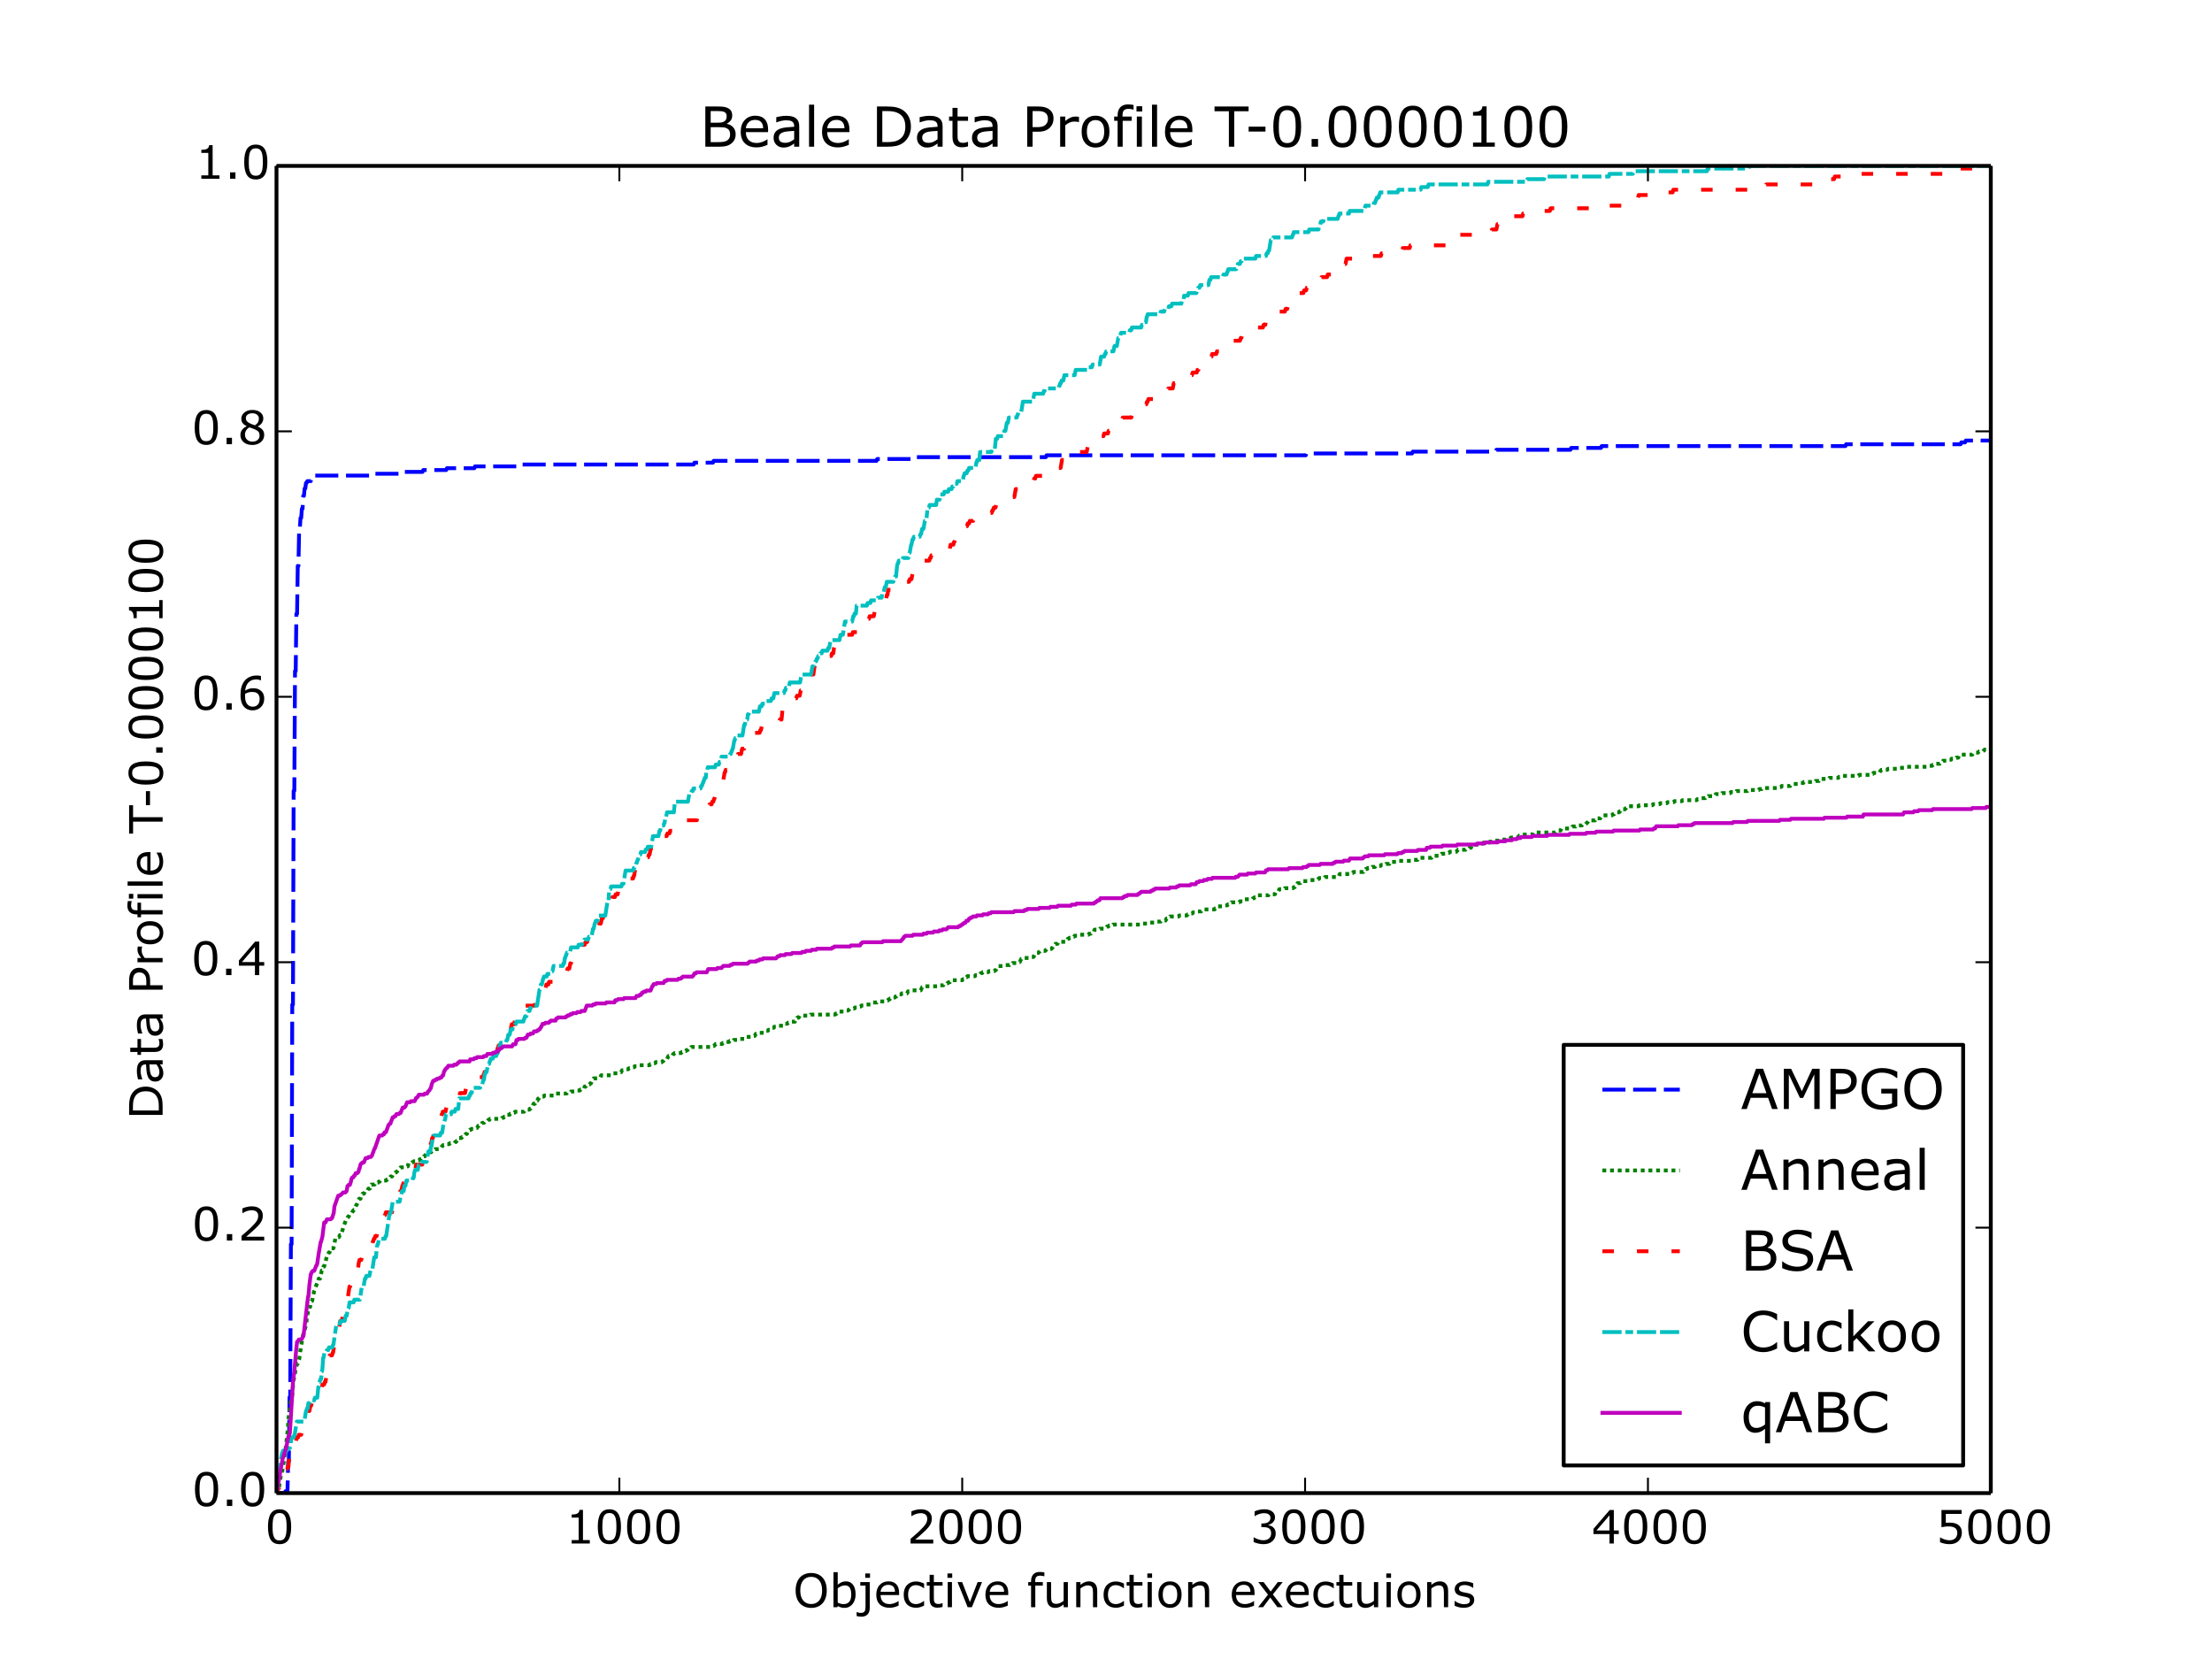 <?xml version="1.0" encoding="utf-8" standalone="no"?>
<!DOCTYPE svg PUBLIC "-//W3C//DTD SVG 1.1//EN"
  "http://www.w3.org/Graphics/SVG/1.1/DTD/svg11.dtd">
<!-- Created with matplotlib (http://matplotlib.org/) -->
<svg height="432pt" version="1.1" viewBox="0 0 576 432" width="576pt" xmlns="http://www.w3.org/2000/svg" xmlns:xlink="http://www.w3.org/1999/xlink">
 <defs>
  <style type="text/css">
*{stroke-linecap:butt;stroke-linejoin:round;}
  </style>
 </defs>
 <g id="figure_1">
  <g id="patch_1">
   <path d="
M0 432
L576 432
L576 0
L0 0
z
" style="fill:#ffffff;"/>
  </g>
  <g id="axes_1">
   <g id="patch_2">
    <path d="
M72 388.8
L518.4 388.8
L518.4 43.2
L72 43.2
z
" style="fill:#ffffff;"/>
   </g>
   <g id="line2d_1">
    <path clip-path="url(#p7ff5b81e1d)" d="
M72 388.8
L74.143 388.8
L74.321 388.32
L74.857 388.32
L75.035 380.64
L75.214 380.64
L75.393 363.84
L75.571 363.84
L75.75 324
L75.928 324
L76.107 261.6
L76.285 261.6
L76.464 205.92
L76.643 205.92
L76.821 174.72
L77 174.72
L77.178 159.84
L77.357 159.84
L77.535 147.36
L77.714 147.36
L77.892 137.76
L78.071 137.76
L78.25 134.88
L78.428 134.88
L78.607 132.48
L78.785 132.48
L78.964 129.12
L79.142 129.12
L79.321 127.2
L79.499 127.2
L79.678 125.76
L79.857 125.76
L80.035 125.28
L80.928 125.28
L81.107 124.32
L81.285 124.32
L81.464 123.84
L97.445 123.84
L97.623 123.36
L103.962 123.36
L104.141 122.88
L110.033 122.88
L110.212 122.4
L116.194 122.4
L116.372 121.92
L123.515 121.92
L123.693 121.44
L135.389 121.44
L135.567 120.96
L180.654 120.96
L180.832 120.48
L185.653 120.48
L185.832 120
L228.24 120
L228.419 119.52
L238.507 119.52
L238.686 119.04
L272.344 119.04
L272.523 118.56
L340.019 118.56
L340.197 118.08
L367.695 118.08
L367.874 117.6
L389.48 117.6
L389.658 117.12
L408.943 117.12
L409.121 116.64
L416.889 116.64
L417.067 116.16
L480.545 116.16
L480.724 115.68
L510.543 115.68
L510.722 115.2
L511.704 115.2
L511.883 114.72
L518.311 114.72
L518.311 114.72" style="fill:none;stroke:#0000ff;stroke-dasharray:6,2;stroke-dashoffset:0.0;"/>
   </g>
   <g id="line2d_2">
    <path clip-path="url(#p7ff5b81e1d)" d="
M72 388.537
L72.089 388.537
L72.268 388.8
L72.357 388.537
L72.536 387.483
L72.714 386.956
L73.071 384.585
L73.161 384.322
L73.339 383.532
L73.428 383.532
L73.964 380.107
L74.143 378.79
L74.232 378.527
L74.946 372.205
L75.125 369.307
L75.393 367.463
L75.571 365.356
L76.018 364.039
L76.464 359.034
L76.553 359.034
L76.643 358.771
L77 356.4
L77.178 355.873
L77.357 355.083
L77.535 355.083
L77.892 354.029
L78.339 350.868
L78.964 347.444
L79.053 347.444
L79.321 346.39
L79.678 345.073
L79.767 344.546
L79.946 342.702
L80.035 342.702
L80.214 341.122
L80.392 341.122
L80.571 340.332
L80.749 340.332
L80.928 339.278
L81.196 338.751
L81.285 338.751
L81.464 337.698
L81.642 336.907
L81.821 336.117
L82.624 334.01
L82.803 334.01
L82.981 332.956
L83.339 332.956
L83.785 330.849
L83.963 330.849
L84.231 329.795
L84.41 329.795
L84.588 329.005
L84.678 329.005
L84.856 328.215
L85.213 326.634
L85.392 326.634
L85.66 326.107
L85.838 326.107
L86.106 325.054
L86.82 325.054
L87.356 322.42
L87.803 322.42
L87.981 322.156
L88.249 322.156
L88.517 321.629
L88.785 321.629
L88.963 320.839
L89.052 320.839
L89.41 319.522
L89.588 318.995
L90.124 317.678
L90.213 317.678
L90.57 316.888
L90.749 316.888
L91.106 316.098
L91.374 316.098
L91.552 315.834
L91.642 315.834
L91.909 315.307
L91.999 315.307
L92.177 315.044
L92.267 315.044
L92.802 313.727
L92.891 313.727
L93.516 312.146
L93.874 312.146
L94.052 311.356
L94.141 311.356
L94.409 310.829
L94.766 310.829
L95.124 310.039
L95.659 310.039
L95.927 309.512
L96.284 309.512
L96.463 308.722
L96.552 308.722
L96.731 308.459
L97.534 308.459
L97.713 307.932
L98.516 307.932
L98.695 307.668
L98.873 307.668
L99.052 307.405
L100.57 307.405
L100.748 307.141
L100.837 307.141
L101.016 306.878
L101.105 306.878
L101.284 306.615
L101.552 306.615
L101.73 306.351
L102.087 306.351
L102.355 305.824
L102.534 305.824
L102.712 305.561
L102.802 305.561
L102.98 305.298
L103.159 305.298
L103.337 305.034
L103.427 305.034
L103.605 304.771
L103.694 304.771
L103.962 304.244
L104.141 304.244
L104.319 303.98
L105.212 303.98
L105.391 303.717
L106.194 303.717
L106.373 302.927
L107.176 302.927
L107.355 302.663
L107.533 302.663
L107.712 302.4
L108.426 302.4
L108.605 302.137
L109.14 302.137
L109.319 301.873
L109.676 301.873
L109.855 301.61
L110.123 301.61
L110.39 301.083
L110.658 301.083
L111.105 300.029
L112.265 300.029
L112.444 299.766
L112.89 299.766
L113.069 299.502
L113.158 299.502
L113.337 299.239
L114.587 299.239
L114.765 298.976
L114.854 298.976
L115.122 298.449
L115.212 298.449
L115.39 298.185
L115.658 298.185
L115.836 297.922
L116.997 297.922
L117.176 297.659
L118.336 297.659
L118.515 297.395
L118.693 297.395
L118.872 297.132
L118.961 297.132
L119.318 296.341
L120.122 296.341
L120.3 296.078
L120.39 296.078
L120.568 295.815
L120.836 295.815
L121.015 295.551
L121.104 295.551
L121.283 295.288
L121.55 295.288
L121.908 294.498
L122.175 294.498
L122.354 294.234
L122.532 294.234
L122.711 293.971
L123.425 293.971
L123.604 293.707
L124.229 293.707
L124.497 293.18
L124.675 293.18
L124.854 292.917
L125.3 292.917
L125.568 292.39
L126.014 292.39
L126.193 292.127
L126.372 292.127
L126.55 291.863
L126.996 291.863
L127.175 291.6
L127.443 291.6
L127.621 291.337
L130.568 291.337
L130.746 291.073
L131.103 291.073
L131.282 290.81
L131.46 290.81
L131.728 290.283
L132.71 290.283
L132.889 290.02
L133.425 290.02
L133.603 289.756
L133.96 289.756
L134.139 289.493
L136.46 289.493
L136.639 289.229
L136.817 289.229
L136.996 288.966
L137.799 288.966
L137.978 288.702
L138.156 288.702
L138.335 288.439
L138.514 288.439
L138.96 287.385
L139.317 287.385
L139.674 286.595
L139.942 286.595
L140.121 286.068
L140.299 286.068
L140.478 285.805
L140.746 285.805
L140.924 285.541
L141.549 285.541
L141.728 285.278
L144.495 285.278
L144.763 284.751
L147.531 284.751
L147.709 284.488
L148.513 284.488
L148.692 284.224
L150.031 284.224
L150.209 283.961
L151.013 283.961
L151.191 283.698
L151.459 283.698
L151.638 283.434
L152.084 283.434
L152.263 282.907
L152.531 282.907
L152.709 282.644
L153.156 282.644
L153.334 282.38
L153.513 282.38
L153.691 282.117
L153.87 282.117
L154.227 281.327
L154.316 281.327
L154.584 280.8
L155.745 280.8
L155.923 280.537
L156.28 280.537
L156.548 280.01
L159.048 280.01
L159.227 279.746
L159.405 279.746
L159.584 279.483
L160.923 279.483
L161.101 279.22
L161.726 279.22
L161.994 278.693
L162.887 278.693
L163.066 278.429
L163.601 278.429
L163.78 278.166
L164.494 278.166
L164.673 277.902
L165.119 277.902
L165.298 277.639
L165.923 277.639
L166.101 277.376
L169.137 277.376
L169.315 277.112
L170.119 277.112
L170.297 276.849
L170.565 276.849
L170.744 276.585
L172.351 276.585
L172.529 276.322
L172.708 276.322
L172.886 276.059
L172.976 276.059
L173.154 275.795
L173.69 275.795
L174.047 275.005
L175.029 275.005
L175.297 274.478
L175.476 274.478
L175.654 274.215
L177.35 274.215
L177.529 273.951
L177.975 273.951
L178.154 273.688
L178.6 273.688
L178.779 273.424
L179.047 273.424
L179.225 273.161
L179.761 273.161
L180.029 272.634
L185.296 272.634
L185.475 272.371
L185.921 272.371
L186.1 272.107
L186.189 272.107
L186.368 271.844
L188.064 271.844
L188.243 271.58
L188.332 271.58
L188.51 271.317
L189.85 271.317
L190.028 271.054
L190.921 271.054
L191.1 270.79
L192.439 270.79
L192.617 270.527
L193.956 270.527
L194.224 270
L196.099 270
L196.278 269.737
L196.546 269.737
L196.813 269.21
L196.992 269.21
L197.171 268.946
L198.867 268.946
L199.045 268.683
L199.135 268.683
L199.313 268.42
L199.938 268.42
L200.117 268.156
L200.474 268.156
L200.652 267.893
L200.742 267.893
L200.92 267.629
L201.456 267.629
L201.635 267.366
L202.349 267.366
L202.527 267.102
L204.045 267.102
L204.224 266.576
L205.027 266.576
L205.206 266.312
L205.831 266.312
L206.009 266.049
L206.991 266.049
L207.17 265.522
L207.348 265.522
L207.616 264.995
L207.973 264.995
L208.241 264.468
L210.92 264.468
L211.098 264.205
L217.437 264.205
L217.616 263.941
L217.884 263.941
L218.062 263.678
L218.419 263.678
L218.598 263.415
L219.848 263.415
L220.026 263.151
L220.83 263.151
L221.008 262.888
L221.098 262.888
L221.276 262.624
L222.437 262.624
L222.615 262.361
L223.419 262.361
L223.597 262.098
L224.133 262.098
L224.312 261.834
L225.026 261.834
L225.204 261.571
L226.901 261.571
L227.079 261.307
L227.169 261.307
L227.347 261.044
L228.329 261.044
L228.508 260.78
L230.383 260.78
L230.561 260.517
L231.186 260.517
L231.365 260.254
L231.633 260.254
L231.811 259.99
L231.99 259.99
L232.168 259.727
L233.061 259.727
L233.24 259.463
L233.418 259.463
L233.597 259.2
L233.865 259.2
L234.043 258.937
L234.668 258.937
L234.847 258.673
L236.186 258.673
L236.454 258.146
L236.9 258.146
L237.079 257.883
L239.757 257.883
L240.114 257.093
L240.739 257.093
L240.918 256.829
L244.4 256.829
L244.578 256.566
L245.65 256.566
L245.828 256.302
L246.453 256.302
L246.632 256.039
L246.81 256.039
L246.989 255.776
L247.346 255.776
L247.614 255.249
L250.56 255.249
L250.739 254.985
L251.364 254.985
L251.631 254.459
L251.721 254.459
L251.899 254.195
L253.863 254.195
L254.042 253.932
L254.399 253.932
L254.578 253.668
L255.203 253.668
L255.381 253.405
L255.738 253.405
L255.917 253.141
L257.345 253.141
L257.524 252.878
L258.952 252.878
L259.131 252.615
L259.309 252.615
L259.577 252.088
L259.756 252.088
L260.024 251.561
L261.274 251.561
L261.452 251.298
L262.881 251.298
L263.059 251.034
L263.506 251.034
L263.684 250.771
L264.666 250.771
L264.845 250.507
L265.559 250.507
L265.916 249.717
L266.184 249.717
L266.363 249.454
L268.505 249.454
L268.684 249.19
L269.13 249.19
L269.398 248.663
L269.666 248.663
L269.934 248.137
L270.38 248.137
L270.559 247.873
L270.648 247.873
L270.827 247.61
L272.166 247.61
L272.344 247.346
L272.434 247.346
L272.612 247.083
L273.773 247.083
L273.951 246.82
L274.041 246.82
L274.398 246.029
L274.666 246.029
L274.844 245.766
L275.38 245.766
L275.648 245.239
L277.701 245.239
L278.058 244.449
L278.326 244.449
L278.505 244.185
L279.04 244.185
L279.219 243.922
L279.665 243.922
L279.844 243.659
L280.826 243.659
L281.004 243.395
L283.415 243.395
L283.594 243.132
L284.04 243.132
L284.219 242.868
L284.308 242.868
L284.486 242.605
L284.844 242.605
L285.022 242.078
L286.272 242.078
L286.451 241.815
L287.522 241.815
L287.7 241.551
L288.058 241.551
L288.236 241.288
L288.593 241.288
L288.772 241.024
L289.665 241.024
L289.843 240.761
L296.807 240.761
L296.986 240.498
L298.86 240.498
L299.039 240.234
L300.914 240.234
L301.092 239.971
L302.253 239.971
L302.432 239.707
L303.503 239.707
L303.771 239.18
L304.039 239.18
L304.217 238.917
L304.485 238.917
L304.664 238.654
L306.896 238.654
L307.074 238.39
L309.038 238.39
L309.217 238.127
L309.306 238.127
L309.485 237.863
L310.467 237.863
L310.645 237.6
L311.449 237.6
L311.628 237.337
L312.788 237.337
L312.967 237.073
L313.145 237.073
L313.324 236.81
L316.27 236.81
L316.449 236.546
L316.716 236.546
L316.984 236.02
L318.859 236.02
L319.038 235.756
L319.573 235.756
L319.752 235.493
L320.198 235.493
L320.377 235.229
L320.466 235.229
L320.645 234.966
L322.698 234.966
L322.877 234.702
L323.591 234.702
L323.859 234.176
L326.091 234.176
L326.269 233.912
L326.537 233.912
L326.716 233.649
L326.984 233.649
L327.252 233.122
L330.287 233.122
L330.466 232.859
L331.983 232.859
L332.34 232.068
L332.876 232.068
L333.144 231.541
L334.394 231.541
L334.572 231.278
L336.715 231.278
L336.894 231.015
L337.162 231.015
L337.34 230.751
L337.519 230.751
L337.876 229.961
L338.59 229.961
L338.769 229.698
L339.126 229.698
L339.304 229.434
L340.822 229.434
L341.001 229.171
L343.054 229.171
L343.233 228.907
L343.322 228.907
L343.5 228.644
L344.84 228.644
L345.018 228.38
L347.964 228.38
L348.143 228.117
L348.679 228.117
L348.857 227.59
L351.982 227.59
L352.161 227.327
L352.25 227.327
L352.428 227.063
L355.018 227.063
L355.285 226.537
L355.464 226.537
L355.643 226.273
L356 226.273
L356.178 226.01
L357.16 226.01
L357.339 225.746
L358.053 225.746
L358.232 225.483
L359.482 225.483
L359.66 225.22
L360.732 225.22
L360.91 224.956
L361.803 224.956
L361.981 224.429
L363.588 224.429
L363.767 224.166
L367.517 224.166
L367.695 223.902
L369.124 223.902
L369.392 223.376
L372.784 223.376
L373.052 222.849
L374.838 222.849
L375.016 222.585
L375.195 222.585
L375.373 222.322
L376.356 222.322
L376.534 222.059
L377.338 222.059
L377.516 221.795
L379.212 221.795
L379.391 221.532
L379.48 221.532
L379.659 221.268
L381.623 221.268
L381.802 221.005
L382.516 221.005
L382.694 220.741
L383.052 220.741
L383.23 220.215
L383.409 219.951
L385.016 219.951
L385.194 219.688
L386.087 219.688
L386.266 219.424
L387.783 219.424
L387.962 219.161
L388.944 219.161
L389.123 218.898
L390.372 218.898
L390.551 218.634
L392.158 218.634
L392.337 218.371
L393.229 218.371
L393.408 218.107
L395.194 218.107
L395.372 217.844
L395.461 217.844
L395.64 217.58
L396.176 217.58
L396.354 217.317
L399.033 217.317
L399.211 216.79
L405.014 216.79
L405.193 216.527
L405.461 216.527
L405.639 216.263
L406.354 216.263
L406.621 215.737
L408.586 215.737
L408.764 215.473
L409.3 215.473
L409.478 215.21
L410.282 215.21
L410.46 214.946
L411.889 214.946
L412.068 214.683
L412.871 214.683
L413.05 214.42
L413.139 214.42
L413.317 214.156
L413.407 214.156
L413.675 213.629
L415.371 213.629
L415.549 213.102
L416.71 213.102
L416.889 212.839
L417.246 212.839
L417.514 212.312
L419.746 212.312
L419.924 212.049
L420.281 212.049
L420.46 211.785
L420.638 211.785
L420.817 211.522
L421.62 211.522
L421.799 211.259
L421.888 211.259
L422.156 210.732
L423.138 210.732
L423.317 210.468
L423.406 210.468
L423.674 209.941
L426.709 209.941
L426.888 209.678
L430.281 209.678
L430.459 209.415
L432.156 209.415
L432.334 209.151
L434.03 209.151
L434.209 208.888
L435.816 208.888
L435.995 208.624
L437.959 208.624
L438.137 208.361
L441.798 208.361
L441.976 208.098
L442.78 208.098
L442.958 207.834
L444.03 207.834
L444.208 207.571
L444.655 207.571
L444.833 207.307
L446.53 207.307
L446.797 206.78
L448.226 206.78
L448.404 206.517
L450.547 206.517
L450.726 206.254
L451.976 206.254
L452.154 205.99
L455.011 205.99
L455.19 205.727
L457.957 205.727
L458.136 205.463
L458.761 205.463
L458.94 205.2
L462.868 205.2
L463.046 204.937
L463.761 204.937
L463.939 204.673
L466.171 204.673
L466.35 204.41
L466.528 204.41
L466.707 204.146
L468.225 204.146
L468.403 203.883
L469.564 203.883
L469.742 203.62
L472.599 203.62
L472.778 203.356
L473.671 203.356
L473.939 202.829
L476.171 202.829
L476.349 202.566
L478.67 202.566
L478.849 202.302
L479.295 202.302
L479.474 202.039
L483.938 202.039
L484.116 201.776
L486.973 201.776
L487.152 201.512
L487.688 201.512
L487.866 201.249
L489.384 201.249
L489.652 200.722
L489.741 200.722
L489.92 200.459
L491.437 200.459
L491.616 200.195
L494.384 200.195
L494.562 199.932
L495.812 199.932
L495.991 199.668
L502.151 199.668
L502.33 199.405
L503.133 199.405
L503.312 199.141
L503.758 199.141
L503.937 198.878
L505.097 198.878
L505.276 198.615
L505.544 198.615
L505.722 198.351
L505.812 198.351
L505.99 198.088
L507.061 198.088
L507.24 197.824
L508.044 197.824
L508.222 197.561
L509.204 197.561
L509.383 197.298
L509.918 197.298
L510.097 196.771
L510.543 196.771
L510.722 196.507
L513.579 196.507
L513.757 196.244
L513.847 196.244
L514.025 195.98
L515.097 195.98
L515.275 195.717
L516.347 195.717
L516.525 195.454
L516.614 195.454
L516.793 195.19
L518.311 195.19
L518.311 195.19" style="fill:none;stroke:#008000;stroke-dasharray:1,1;stroke-dashoffset:0.0;"/>
   </g>
   <g id="line2d_3">
    <path clip-path="url(#p7ff5b81e1d)" d="
M72 388.8
L72.089 388.11
L72.179 387.42
L72.357 388.11
L72.536 387.42
L72.714 387.42
L72.893 386.041
L72.982 386.041
L73.161 385.351
L73.339 385.351
L73.518 384.661
L74.053 384.661
L74.411 382.592
L74.768 382.592
L74.946 381.902
L75.125 381.902
L75.303 378.453
L75.928 378.453
L76.107 377.763
L76.553 377.763
L76.732 376.383
L76.91 376.383
L77.267 374.314
L77.625 374.314
L77.803 373.624
L78.428 373.624
L78.607 372.934
L78.696 372.934
L78.875 372.244
L79.053 372.244
L79.321 370.865
L79.41 370.865
L79.589 370.175
L79.678 370.175
L79.857 368.795
L79.946 368.795
L80.214 367.416
L80.571 367.416
L80.839 366.036
L81.017 366.036
L81.196 365.346
L81.91 365.346
L82.089 364.656
L82.267 364.656
L82.446 363.966
L82.624 363.966
L82.803 363.277
L83.16 363.277
L83.339 362.587
L83.428 362.587
L83.606 361.897
L83.696 361.897
L83.963 360.517
L84.41 360.517
L84.588 359.828
L84.767 359.828
L85.481 354.999
L85.66 354.999
L85.838 352.929
L86.463 352.929
L86.642 352.24
L86.731 352.24
L87.267 348.79
L87.624 348.79
L87.892 347.411
L88.07 347.411
L88.606 343.962
L89.052 343.962
L89.231 342.582
L89.32 342.582
L89.499 341.202
L89.856 339.133
L90.213 339.133
L90.392 338.443
L90.481 338.443
L91.017 334.994
L91.195 334.994
L91.552 332.925
L92.267 332.925
L92.534 331.545
L92.624 331.545
L92.802 330.165
L93.249 330.165
L93.427 328.786
L93.606 328.096
L94.052 328.096
L94.231 327.406
L95.124 327.406
L95.302 326.716
L95.391 326.716
L95.57 325.337
L96.373 325.337
L96.552 324.647
L96.82 324.647
L97.088 323.267
L97.177 323.267
L97.356 322.577
L97.534 322.577
L97.713 321.887
L98.07 321.887
L98.338 320.508
L98.427 320.508
L98.605 319.128
L98.695 319.128
L98.963 317.749
L99.588 317.749
L99.766 317.059
L100.034 317.059
L100.212 316.369
L100.302 316.369
L100.48 315.679
L102.087 315.679
L102.355 314.299
L102.712 314.299
L102.98 312.92
L103.069 312.92
L103.248 312.23
L103.427 312.23
L103.605 311.54
L103.962 311.54
L104.23 310.16
L104.498 310.16
L104.766 308.781
L104.855 308.781
L105.034 308.091
L105.123 308.091
L105.301 307.401
L106.284 307.401
L106.462 306.711
L107.176 306.711
L107.444 305.332
L107.533 305.332
L107.712 304.642
L108.158 304.642
L108.337 303.262
L109.944 303.262
L110.212 301.883
L110.48 301.883
L110.658 301.193
L111.194 301.193
L111.551 299.123
L111.997 299.123
L112.176 297.744
L112.265 297.744
L112.533 296.364
L112.712 296.364
L112.98 294.984
L113.069 294.984
L113.247 294.295
L113.515 294.295
L113.783 292.915
L114.14 292.915
L114.319 292.225
L114.497 292.225
L114.676 291.535
L114.765 291.535
L115.033 290.156
L115.122 290.156
L115.301 289.466
L116.015 289.466
L116.283 288.086
L117.086 288.086
L117.265 287.396
L118.247 287.396
L118.426 286.707
L118.693 286.707
L118.872 286.017
L119.497 286.017
L119.765 284.637
L121.104 284.637
L121.372 283.257
L121.908 283.257
L122.086 282.568
L122.89 282.568
L123.068 281.878
L123.515 281.878
L123.693 281.188
L124.05 281.188
L124.229 280.498
L125.747 280.498
L125.925 279.808
L126.014 279.808
L126.193 279.119
L127.711 279.119
L128.068 277.049
L128.246 277.049
L128.604 274.98
L128.693 274.98
L128.871 274.29
L129.407 274.29
L129.586 272.91
L129.675 272.91
L129.853 272.22
L129.943 272.22
L130.121 271.531
L130.389 271.531
L130.568 270.841
L130.836 270.841
L131.014 270.151
L131.728 270.151
L131.907 269.461
L132.085 269.461
L132.264 268.771
L132.532 268.771
L132.71 268.081
L132.978 268.081
L133.246 266.702
L133.871 266.702
L134.139 265.322
L134.407 265.322
L134.585 264.632
L135.032 264.632
L135.21 263.943
L135.389 263.943
L135.657 262.563
L135.924 262.563
L136.103 261.873
L139.228 261.873
L139.406 261.183
L139.496 261.183
L139.764 259.804
L140.746 259.804
L140.924 259.114
L141.46 259.114
L141.638 258.424
L141.906 258.424
L142.263 256.354
L142.799 256.354
L142.978 255.665
L145.924 255.665
L146.102 254.975
L146.549 254.975
L146.727 254.285
L146.817 254.285
L146.995 253.595
L147.352 253.595
L147.531 252.905
L147.62 252.905
L147.799 252.216
L148.245 252.216
L148.513 250.836
L148.692 250.836
L149.049 248.766
L150.834 248.766
L151.191 246.697
L151.37 246.697
L151.548 246.007
L152.263 246.007
L152.441 245.317
L152.888 245.317
L153.245 243.248
L153.334 243.248
L153.513 242.558
L154.405 242.558
L154.584 241.868
L155.388 241.868
L155.566 241.178
L155.923 241.178
L156.102 240.489
L156.459 240.489
L156.727 239.109
L156.995 239.109
L157.173 238.419
L157.262 238.419
L157.441 237.729
L157.53 237.729
L157.709 237.04
L158.155 237.04
L158.334 236.35
L158.602 236.35
L158.78 235.66
L159.137 235.66
L159.494 233.59
L160.119 233.59
L160.298 232.901
L160.834 232.901
L161.101 231.521
L161.191 231.521
L161.369 230.831
L161.459 230.831
L161.637 230.141
L161.905 230.141
L162.173 228.762
L164.851 228.762
L165.03 228.072
L165.119 228.072
L165.476 226.002
L166.28 226.002
L166.458 225.313
L167.351 225.313
L167.53 223.933
L168.065 223.933
L168.244 223.243
L168.78 223.243
L168.958 222.553
L169.137 222.553
L169.404 221.174
L169.494 221.174
L169.672 219.794
L170.476 219.794
L170.654 219.104
L170.922 219.104
L171.19 217.725
L173.601 217.725
L173.779 217.035
L174.315 217.035
L174.493 216.345
L175.476 216.345
L175.654 215.655
L175.743 215.655
L175.922 214.965
L176.1 214.965
L176.279 214.275
L176.904 214.275
L177.083 213.586
L181.457 213.586
L181.725 212.206
L182.082 212.206
L182.261 211.516
L183.332 211.516
L183.511 210.826
L183.957 210.826
L184.136 210.137
L184.582 210.137
L184.761 209.447
L185.296 209.447
L185.475 208.757
L185.743 208.757
L185.921 208.067
L186.011 208.067
L186.189 207.377
L186.546 207.377
L186.814 205.998
L187.082 205.998
L187.26 205.308
L187.618 205.308
L187.975 203.238
L188.332 203.238
L188.689 201.169
L188.778 201.169
L188.957 200.479
L189.582 200.479
L189.76 199.789
L189.85 199.789
L190.028 199.099
L190.742 199.099
L190.921 198.41
L191.367 198.41
L191.635 197.03
L191.992 197.03
L192.171 196.34
L192.974 196.34
L193.242 194.96
L193.778 194.96
L193.956 194.271
L194.403 194.271
L194.581 193.581
L195.028 193.581
L195.206 192.891
L195.564 192.891
L195.742 192.201
L196.01 192.201
L196.278 190.822
L197.796 190.822
L197.974 190.132
L198.153 190.132
L198.42 188.752
L202.795 188.752
L203.063 187.372
L203.509 187.372
L203.777 184.613
L205.027 184.613
L205.206 183.923
L205.295 183.923
L205.474 183.234
L206.188 183.234
L206.366 182.544
L206.902 182.544
L207.081 181.854
L207.348 181.854
L207.527 181.164
L208.241 181.164
L208.509 179.784
L209.313 179.784
L209.491 178.405
L210.027 178.405
L210.295 177.025
L210.473 177.025
L210.652 176.335
L210.83 176.335
L211.009 175.646
L211.812 175.646
L211.991 174.266
L212.259 172.886
L212.527 172.886
L212.705 172.196
L215.294 172.196
L215.562 170.817
L216.455 170.817
L216.634 170.127
L216.991 170.127
L217.169 168.747
L217.348 168.057
L217.437 168.057
L217.616 167.368
L218.241 167.368
L218.419 166.678
L218.508 166.678
L218.687 165.988
L219.669 165.988
L219.848 165.298
L221.901 165.298
L222.08 164.608
L224.044 164.608
L224.222 163.229
L224.758 163.229
L225.115 161.159
L226.276 161.159
L226.454 160.469
L227.526 160.469
L227.794 159.09
L228.419 159.09
L228.597 158.4
L229.847 158.4
L230.026 157.71
L230.472 157.71
L230.918 154.951
L231.097 154.951
L231.276 153.571
L232.883 153.571
L233.061 152.881
L233.15 152.881
L233.418 151.502
L236.722 151.502
L236.9 150.812
L237.347 150.812
L237.614 149.432
L237.972 149.432
L238.15 148.743
L238.239 148.743
L238.418 148.053
L239.221 148.053
L239.4 147.363
L239.757 147.363
L240.025 145.983
L241.989 145.983
L242.168 145.293
L242.346 145.293
L242.525 144.604
L243.15 144.604
L243.328 143.914
L246.275 143.914
L246.453 143.224
L247.257 143.224
L247.524 141.844
L248.239 141.844
L248.417 141.154
L248.507 141.154
L248.685 140.465
L249.489 140.465
L249.667 139.775
L249.756 139.775
L249.935 138.395
L250.024 138.395
L250.203 137.705
L250.917 137.705
L251.096 137.016
L251.81 137.016
L251.988 136.326
L252.346 136.326
L252.524 135.636
L253.417 135.636
L253.596 134.946
L256.006 134.946
L256.185 134.256
L257.256 134.256
L257.435 133.566
L258.238 133.566
L258.417 132.877
L258.595 132.877
L258.774 132.187
L259.22 132.187
L259.399 131.497
L259.845 131.497
L260.024 130.807
L261.452 130.807
L261.631 130.117
L263.327 130.117
L263.506 129.428
L264.131 129.428
L264.488 127.358
L265.827 127.358
L266.005 126.668
L266.809 126.668
L266.988 125.978
L268.505 125.978
L268.684 125.289
L269.13 125.289
L269.309 124.599
L269.577 124.599
L269.755 123.909
L271.987 123.909
L272.166 123.219
L273.148 123.219
L273.326 122.529
L274.576 122.529
L274.755 121.84
L276.183 121.84
L276.54 119.77
L277.433 119.77
L277.612 118.39
L278.862 118.39
L279.04 117.701
L282.969 117.701
L283.236 116.321
L283.594 116.321
L283.772 115.631
L285.111 115.631
L285.379 114.251
L285.736 114.251
L285.915 113.562
L287.343 113.562
L287.522 112.872
L288.504 112.872
L288.683 112.182
L288.861 112.182
L289.04 111.492
L290.2 111.492
L290.379 110.802
L290.647 110.802
L290.825 110.113
L292.075 110.113
L292.343 108.733
L294.575 108.733
L294.754 108.043
L294.932 108.043
L295.111 106.663
L296.539 106.663
L296.718 105.974
L297.611 105.974
L297.789 105.284
L298.503 105.284
L298.682 104.594
L298.86 104.594
L299.039 103.904
L300.378 103.904
L300.557 103.214
L300.914 103.214
L301.092 102.525
L301.807 102.525
L301.985 101.835
L304.039 101.835
L304.217 101.145
L305.378 101.145
L305.646 99.765
L306.181 99.765
L306.36 99.075
L306.628 99.075
L306.806 98.386
L307.164 98.386
L307.342 97.696
L310.378 97.696
L310.556 97.006
L311.628 97.006
L311.806 96.316
L312.074 96.316
L312.252 95.626
L312.431 95.626
L312.788 93.557
L313.77 93.557
L313.949 92.867
L315.467 92.867
L315.645 92.177
L316.716 92.177
L316.895 91.487
L317.609 91.487
L317.788 90.798
L318.324 90.798
L318.502 90.108
L318.681 90.108
L318.859 89.418
L319.663 89.418
L319.841 88.728
L322.877 88.728
L323.055 88.038
L323.234 88.038
L323.412 87.349
L324.752 87.349
L324.93 86.659
L325.02 86.659
L325.198 85.969
L325.644 85.969
L325.823 85.279
L328.859 85.279
L329.037 84.589
L329.484 84.589
L329.662 83.21
L331.001 83.21
L331.18 82.52
L331.537 82.52
L331.716 81.83
L332.876 81.83
L333.055 81.14
L334.572 81.14
L334.751 80.45
L335.197 80.45
L335.376 79.76
L336.001 79.76
L336.18 79.071
L336.626 79.071
L336.804 78.381
L337.429 78.381
L337.697 77.001
L338.144 77.001
L338.322 76.311
L339.394 76.311
L339.572 75.622
L340.108 75.622
L340.286 74.932
L340.733 74.932
L341.001 73.552
L343.858 73.552
L344.125 72.172
L345.554 72.172
L345.732 71.483
L348.589 71.483
L348.857 70.103
L349.214 70.103
L349.393 68.723
L350.375 68.723
L350.643 67.344
L356 67.344
L356.178 66.654
L359.571 66.654
L359.749 65.964
L361.178 65.964
L361.356 65.274
L365.106 65.274
L365.285 64.584
L367.07 64.584
L367.249 63.895
L377.516 63.895
L377.695 63.205
L378.677 63.205
L378.855 62.515
L379.57 62.515
L379.748 61.825
L379.837 61.825
L380.016 61.135
L384.569 61.135
L384.748 60.446
L388.319 60.446
L388.498 59.756
L389.658 59.756
L389.926 58.376
L390.73 58.376
L390.908 56.996
L392.069 56.996
L392.247 56.307
L396.444 56.307
L396.622 55.617
L397.158 55.617
L397.336 54.927
L403.586 54.927
L403.764 54.237
L417.692 54.237
L417.871 53.547
L422.96 53.547
L423.138 52.858
L424.12 52.858
L424.299 52.168
L425.102 52.168
L425.281 51.478
L426.531 51.478
L426.709 50.788
L430.281 50.788
L430.459 50.098
L435.548 50.098
L435.727 49.408
L456.708 49.408
L456.886 48.719
L459.743 48.719
L459.922 48.029
L472.51 48.029
L472.689 47.339
L476.26 47.339
L476.438 46.649
L477.599 46.649
L477.778 45.959
L484.295 45.959
L484.474 45.27
L509.115 45.27
L509.293 43.89
L516.704 43.89
L516.882 43.2
L518.311 43.2
L518.311 43.2" style="fill:none;stroke:#ff0000;stroke-dasharray:3,6;stroke-dashoffset:0.0;"/>
   </g>
   <g id="line2d_4">
    <path clip-path="url(#p7ff5b81e1d)" d="
M72 388.8
L72.625 384.661
L72.714 384.661
L72.982 382.592
L73.161 379.832
L73.428 378.453
L73.518 378.453
L73.696 377.763
L74.678 377.763
L74.857 377.073
L75.482 377.073
L75.928 374.314
L76.464 374.314
L76.643 373.624
L76.732 373.624
L77.267 370.175
L79.232 370.175
L79.678 367.416
L79.767 367.416
L79.946 366.726
L80.124 366.726
L80.303 365.346
L80.571 365.346
L80.749 364.656
L81.821 364.656
L81.999 363.966
L82.624 363.966
L82.892 361.207
L82.981 361.207
L83.16 359.828
L83.249 359.828
L83.428 359.138
L83.606 359.138
L83.785 357.068
L83.874 357.068
L83.963 356.378
L84.142 353.619
L84.231 353.619
L84.499 352.24
L84.946 352.24
L85.124 351.55
L85.481 351.55
L85.66 350.86
L86.553 350.86
L86.731 350.17
L86.82 350.17
L87.624 344.651
L88.517 344.651
L88.695 343.962
L89.767 343.962
L90.035 342.582
L90.302 342.582
L90.481 341.202
L90.57 341.202
L90.749 340.513
L90.838 340.513
L91.017 339.133
L92.088 339.133
L92.267 338.443
L93.695 338.443
L94.231 334.994
L94.677 334.994
L95.034 332.925
L95.213 332.925
L95.391 332.235
L96.195 332.235
L96.463 330.855
L96.909 330.855
L97.445 327.406
L97.891 327.406
L98.159 324.647
L98.338 323.957
L98.427 323.957
L98.695 322.577
L100.212 322.577
L100.391 321.887
L100.57 321.887
L101.373 316.369
L101.462 316.369
L101.641 315.679
L101.82 315.679
L102.266 312.92
L104.052 312.92
L104.319 311.54
L104.409 311.54
L104.676 310.16
L105.123 310.16
L105.301 308.781
L105.569 308.781
L105.837 307.401
L107.355 307.401
L107.533 306.711
L107.712 306.711
L107.891 305.332
L108.069 304.642
L108.783 304.642
L109.051 303.262
L109.319 303.262
L109.498 302.572
L111.105 302.572
L111.551 299.813
L111.997 299.813
L112.265 298.434
L112.355 298.434
L112.712 296.364
L112.801 296.364
L112.98 295.674
L114.587 295.674
L114.765 294.984
L115.122 294.984
L115.569 292.225
L115.658 292.225
L115.836 291.535
L115.926 291.535
L116.104 290.156
L117.444 290.156
L117.622 289.466
L118.426 289.466
L118.604 288.776
L119.318 288.776
L119.586 286.017
L121.997 286.017
L122.175 285.327
L122.354 285.327
L122.532 284.637
L122.8 284.637
L123.068 283.257
L125.032 283.257
L125.211 282.568
L125.568 282.568
L125.836 281.188
L126.014 281.188
L126.193 279.808
L126.282 279.808
L126.461 279.119
L126.729 279.119
L127.086 277.049
L127.354 277.049
L127.532 276.359
L127.621 276.359
L127.8 275.669
L128.336 275.669
L128.514 274.98
L129.228 274.98
L129.407 274.29
L129.586 274.29
L129.764 273.6
L129.853 273.6
L130.121 272.22
L130.211 272.22
L130.389 271.531
L131.728 271.531
L131.907 270.841
L132.085 270.841
L132.353 269.461
L132.71 269.461
L132.978 268.081
L133.425 268.081
L133.603 267.392
L133.96 267.392
L134.139 266.702
L134.317 266.702
L134.496 266.012
L136.282 266.012
L136.46 265.322
L136.549 265.322
L136.728 264.632
L137.085 264.632
L137.353 263.253
L137.889 263.253
L138.067 262.563
L138.156 262.563
L138.335 261.873
L139.853 261.873
L140.478 257.734
L140.567 257.734
L140.835 256.354
L141.103 256.354
L141.371 254.975
L141.46 254.975
L141.638 254.285
L142.353 254.285
L142.531 253.595
L143.424 253.595
L143.603 252.905
L143.87 252.905
L144.138 251.526
L146.549 251.526
L146.727 250.836
L146.906 250.836
L147.084 249.456
L147.174 249.456
L147.352 248.766
L147.442 248.766
L147.62 248.077
L148.424 248.077
L148.692 246.697
L150.477 246.697
L150.656 246.007
L151.548 246.007
L151.727 245.317
L151.995 245.317
L152.173 244.628
L153.156 244.628
L153.334 243.938
L154.048 243.938
L154.405 241.868
L154.584 241.868
L154.852 240.489
L154.941 240.489
L155.12 239.799
L155.566 239.799
L155.834 238.419
L157.62 238.419
L158.155 234.97
L158.423 234.97
L158.602 232.211
L158.78 231.521
L158.959 231.521
L159.137 230.831
L161.816 230.831
L161.994 230.141
L162.351 230.141
L162.887 226.692
L164.851 226.692
L165.03 226.002
L165.208 226.002
L165.387 225.313
L165.565 225.313
L165.744 224.623
L165.833 224.623
L166.012 223.933
L166.101 223.933
L166.28 223.243
L166.458 223.243
L166.637 222.553
L166.726 222.553
L166.905 221.863
L167.976 221.863
L168.155 221.174
L168.512 221.174
L168.69 220.484
L169.583 220.484
L170.029 217.725
L171.458 217.725
L171.726 216.345
L171.904 216.345
L172.172 214.965
L172.797 214.965
L172.976 214.275
L173.065 214.275
L173.244 212.896
L173.422 212.896
L173.69 211.516
L175.476 211.516
L175.743 208.757
L179.136 208.757
L179.493 206.687
L179.94 206.687
L180.118 205.998
L180.386 205.998
L180.564 205.308
L182.439 205.308
L182.618 204.618
L182.796 204.618
L182.975 203.928
L183.064 203.928
L183.243 203.238
L183.332 203.238
L183.511 202.549
L183.779 202.549
L183.957 200.479
L184.136 200.479
L184.314 199.789
L186.189 199.789
L186.368 199.099
L187.171 199.099
L187.35 198.41
L187.618 198.41
L187.885 197.03
L189.939 197.03
L190.117 196.34
L190.296 196.34
L190.475 195.65
L190.564 195.65
L190.742 194.96
L190.832 194.96
L191.189 192.891
L191.278 192.891
L191.457 192.201
L191.814 192.201
L191.992 191.511
L193.332 191.511
L193.778 188.752
L193.956 188.752
L194.224 187.372
L194.581 187.372
L194.76 185.993
L194.939 185.993
L195.117 185.303
L197.617 185.303
L197.885 183.923
L198.331 183.923
L198.51 183.234
L199.313 183.234
L199.492 182.544
L200.742 182.544
L200.92 181.854
L201.367 181.854
L201.635 180.474
L204.134 180.474
L204.313 179.784
L204.492 179.784
L204.67 179.095
L205.384 179.095
L205.652 177.715
L208.331 177.715
L208.688 175.646
L211.188 175.646
L211.545 173.576
L211.723 173.576
L211.902 172.886
L212.17 172.886
L212.348 172.196
L212.527 172.196
L212.705 171.507
L212.884 171.507
L213.062 170.817
L213.42 170.817
L213.598 170.127
L213.955 170.127
L214.134 169.437
L215.473 169.437
L215.652 168.747
L215.919 168.747
L216.276 166.678
L218.598 166.678
L218.866 165.298
L219.491 165.298
L220.026 161.849
L221.901 161.849
L222.169 160.469
L222.348 160.469
L222.526 159.78
L222.883 159.78
L223.062 157.71
L225.74 157.71
L225.919 157.02
L226.633 157.02
L226.812 156.331
L228.419 156.331
L228.597 155.641
L229.579 155.641
L229.758 154.261
L230.115 154.261
L230.383 152.881
L230.651 152.881
L230.918 151.502
L232.615 151.502
L232.793 150.812
L232.883 150.812
L233.061 150.122
L233.329 150.122
L233.597 147.363
L233.775 146.673
L233.865 146.673
L234.043 145.983
L234.936 145.983
L235.115 145.293
L236.543 145.293
L236.811 143.914
L236.9 143.914
L237.257 141.844
L237.347 141.844
L237.614 140.465
L237.793 140.465
L237.972 139.775
L239.489 139.775
L239.668 139.085
L239.846 139.085
L240.114 137.705
L240.471 137.705
L240.828 135.636
L241.007 135.636
L241.186 134.946
L241.275 134.946
L241.543 132.187
L241.9 132.187
L242.078 131.497
L243.775 131.497
L243.953 130.117
L244.668 130.117
L244.846 128.738
L245.739 128.738
L245.917 128.048
L246.9 128.048
L247.078 127.358
L247.792 127.358
L247.971 126.668
L248.239 126.668
L248.417 125.978
L249.132 125.978
L249.31 125.289
L250.739 125.289
L250.917 123.909
L251.006 123.909
L251.185 123.219
L251.721 123.219
L251.899 122.529
L252.167 122.529
L252.346 121.84
L254.042 121.84
L254.22 120.46
L254.31 120.46
L254.488 119.77
L255.024 119.77
L255.203 117.701
L258.149 117.701
L258.327 117.011
L259.042 117.011
L259.309 114.251
L259.667 114.251
L259.845 113.562
L261.274 113.562
L261.541 112.182
L261.809 112.182
L262.166 110.113
L262.434 110.113
L262.702 108.733
L264.756 108.733
L264.934 108.043
L265.023 108.043
L265.202 107.353
L265.916 107.353
L266.363 104.594
L268.952 104.594
L269.309 102.525
L271.63 102.525
L271.809 101.835
L271.987 101.835
L272.166 101.145
L275.648 101.145
L275.826 100.455
L275.916 100.455
L276.094 99.765
L276.273 99.765
L276.451 99.075
L276.898 99.075
L277.165 97.696
L279.844 97.696
L280.112 96.316
L283.236 96.316
L283.415 95.626
L284.308 95.626
L284.486 94.936
L286.361 94.936
L286.718 92.867
L287.522 92.867
L287.7 92.177
L287.879 92.177
L288.058 91.487
L289.932 91.487
L290.2 90.108
L290.825 90.108
L291.182 88.038
L291.45 88.038
L291.629 87.349
L291.718 87.349
L291.897 86.659
L294.039 86.659
L294.218 85.969
L294.575 85.969
L294.754 85.279
L297.164 85.279
L297.343 84.589
L297.878 84.589
L298.057 83.899
L298.414 83.899
L298.593 82.52
L298.682 82.52
L298.86 81.83
L302.075 81.83
L302.253 81.14
L303.146 81.14
L303.324 80.45
L304.217 80.45
L304.396 79.76
L305.021 79.76
L305.199 79.071
L307.61 79.071
L307.788 78.381
L308.146 78.381
L308.324 77.001
L309.306 77.001
L309.485 76.311
L311.538 76.311
L311.717 75.622
L311.806 75.622
L311.985 74.932
L312.342 74.932
L312.52 74.242
L314.663 74.242
L314.931 72.862
L315.199 72.862
L315.377 72.172
L318.413 72.172
L318.591 71.483
L319.395 71.483
L319.573 70.793
L319.663 70.793
L319.841 70.103
L321.895 70.103
L322.073 69.413
L322.163 69.413
L322.341 68.723
L322.877 68.723
L323.055 68.034
L323.323 68.034
L323.502 67.344
L326.894 67.344
L327.073 66.654
L329.662 66.654
L329.841 65.964
L330.108 65.964
L330.287 65.274
L330.466 65.274
L330.912 62.515
L331.358 62.515
L331.537 61.825
L336.447 61.825
L336.626 61.135
L336.715 61.135
L336.894 60.446
L340.733 60.446
L340.911 59.756
L343.322 59.756
L343.5 59.066
L343.679 59.066
L343.947 57.686
L344.572 57.686
L344.75 56.996
L348.322 56.996
L348.5 56.307
L348.589 56.307
L348.768 55.617
L351.268 55.617
L351.446 54.927
L355.285 54.927
L355.553 53.547
L357.607 53.547
L357.785 52.858
L358.053 52.858
L358.232 52.168
L358.321 52.168
L358.5 51.478
L358.946 51.478
L359.124 50.788
L359.214 50.788
L359.392 50.098
L363.946 50.098
L364.124 49.408
L369.927 49.408
L370.106 48.719
L371.802 48.719
L371.981 48.029
L387.337 48.029
L387.516 47.339
L397.515 47.339
L397.693 46.649
L402.068 46.649
L402.247 45.959
L418.942 45.959
L419.121 45.27
L425.192 45.27
L425.37 44.58
L444.476 44.58
L444.655 43.89
L455.368 43.89
L455.547 43.2
L518.311 43.2
L518.311 43.2" style="fill:none;stroke:#00bfbf;stroke-dasharray:5,1,2,1,5,1;stroke-dashoffset:0.0;"/>
   </g>
   <g id="line2d_5">
    <path clip-path="url(#p7ff5b81e1d)" d="
M72 388.8
L72.714 384.885
L72.803 384.606
L72.982 383.208
L73.607 379.852
L74.589 376.777
L74.857 375.099
L75.125 373.981
L75.214 373.981
L75.393 373.421
L75.482 373.142
L76.285 360
L76.553 357.763
L76.643 357.204
L77.089 351.891
L77.357 349.375
L77.535 349.375
L77.803 348.816
L78.428 348.816
L78.607 348.536
L78.696 348.536
L78.875 347.977
L78.964 347.977
L79.053 347.697
L80.214 337.631
L80.303 337.631
L80.571 334.555
L80.928 331.759
L81.017 331.759
L81.196 331.2
L81.285 331.2
L81.464 330.92
L81.821 330.92
L82.356 329.522
L82.446 329.522
L82.624 328.963
L82.981 326.447
L83.517 323.371
L83.606 323.371
L83.963 321.973
L84.41 318.338
L84.767 318.338
L85.124 317.499
L86.106 317.499
L86.285 317.219
L86.463 317.219
L86.91 315.821
L87.088 314.144
L88.07 311.348
L88.517 311.348
L88.695 311.068
L88.874 311.068
L89.052 310.788
L89.142 310.788
L89.32 310.509
L89.945 310.509
L90.124 310.229
L90.213 310.229
L90.302 309.95
L90.481 308.831
L90.57 308.831
L90.749 308.551
L91.106 308.551
L91.374 307.713
L91.552 306.874
L91.731 306.594
L91.999 306.594
L92.267 306.035
L92.445 306.035
L92.624 305.476
L93.07 305.476
L93.249 305.196
L93.338 305.196
L93.516 304.357
L93.606 304.357
L93.874 303.239
L94.052 302.959
L94.231 302.959
L94.409 302.68
L94.766 302.68
L95.213 301.561
L95.749 301.561
L95.927 301.282
L96.552 301.282
L96.731 301.002
L96.82 301.002
L97.534 299.045
L97.623 299.045
L98.784 295.689
L99.498 295.689
L99.677 295.41
L99.945 295.41
L100.123 294.85
L100.48 294.85
L101.195 292.893
L101.284 292.893
L101.462 292.614
L101.641 292.614
L102.266 290.936
L102.534 290.936
L102.712 290.656
L102.98 290.656
L103.248 290.097
L103.873 290.097
L104.052 289.817
L104.319 289.817
L104.855 288.419
L105.301 288.419
L105.48 288.14
L105.569 288.14
L106.016 287.021
L106.819 287.021
L106.998 286.742
L107.98 286.742
L108.337 285.903
L108.516 285.903
L108.694 285.623
L108.783 285.623
L109.051 285.064
L110.39 285.064
L110.569 284.784
L111.194 284.784
L111.462 284.225
L111.551 284.225
L111.73 283.946
L111.819 283.946
L112.087 283.386
L112.176 283.386
L112.444 282.268
L112.801 281.429
L113.158 281.429
L113.337 281.15
L113.694 281.15
L113.872 280.87
L114.408 280.87
L114.587 280.59
L114.944 280.59
L115.212 280.031
L115.39 280.031
L115.658 278.913
L115.747 278.913
L116.015 278.353
L116.104 278.353
L116.283 278.074
L116.461 278.074
L116.729 277.515
L118.068 277.515
L118.247 277.235
L118.872 277.235
L119.051 276.955
L119.14 276.955
L119.318 276.676
L119.497 276.676
L119.676 276.396
L122.265 276.396
L122.443 275.837
L123.336 275.837
L123.515 275.557
L124.05 275.557
L124.229 275.278
L125.836 275.278
L126.014 274.998
L126.639 274.998
L126.907 274.439
L128.157 274.439
L128.336 274.159
L128.871 274.159
L129.05 273.88
L129.496 273.88
L129.675 273.6
L129.853 273.6
L130.121 273.041
L130.478 273.041
L130.657 272.761
L130.836 272.761
L131.014 272.482
L133.335 272.482
L133.603 271.922
L134.228 271.922
L134.317 271.643
L134.496 270.804
L134.853 270.804
L135.032 270.524
L136.549 270.524
L136.728 270.245
L137.085 270.245
L137.442 269.406
L137.978 269.406
L138.156 269.126
L138.781 269.126
L139.049 268.567
L139.764 268.567
L139.942 268.287
L140.21 268.287
L140.388 268.008
L140.567 268.008
L140.835 267.449
L140.924 267.449
L141.281 266.61
L141.817 266.61
L141.996 266.33
L142.888 266.33
L143.067 266.05
L143.245 266.05
L143.424 265.771
L144.674 265.771
L144.852 265.212
L145.12 265.212
L145.299 264.932
L147.263 264.932
L147.442 264.652
L147.709 264.652
L147.888 264.373
L148.334 264.373
L148.513 264.093
L148.959 264.093
L149.138 263.814
L150.12 263.814
L150.299 263.534
L151.191 263.534
L151.37 263.254
L152.263 263.254
L152.798 261.856
L154.227 261.856
L154.405 261.577
L154.941 261.577
L155.12 261.297
L157.709 261.297
L157.887 261.017
L160.03 261.017
L160.209 260.458
L160.744 260.458
L160.923 260.179
L162.351 260.179
L162.53 259.899
L165.476 259.899
L165.744 259.34
L166.369 259.34
L166.548 259.06
L166.905 259.06
L167.172 258.501
L167.44 258.501
L167.619 258.221
L168.155 258.221
L168.333 257.942
L169.404 257.942
L169.851 256.823
L169.94 256.823
L170.208 256.264
L170.833 256.264
L171.012 255.984
L172.797 255.984
L173.065 255.425
L173.511 255.425
L173.69 255.146
L176.458 255.146
L176.636 254.866
L177.261 254.866
L177.44 254.586
L177.618 254.586
L177.797 254.307
L180.297 254.307
L180.475 254.027
L180.564 254.027
L180.832 253.468
L181.189 253.468
L181.368 253.188
L184.046 253.188
L184.404 252.35
L186.636 252.35
L186.814 252.07
L187.885 252.07
L188.064 251.79
L188.153 251.79
L188.332 251.511
L190.028 251.511
L190.207 251.231
L190.653 251.231
L190.832 250.951
L194.671 250.951
L194.849 250.672
L195.028 250.672
L195.206 250.392
L196.903 250.392
L197.081 250.113
L197.617 250.113
L197.796 249.833
L198.51 249.833
L198.688 249.553
L202.081 249.553
L202.26 249.274
L202.349 249.274
L202.527 248.994
L202.974 248.994
L203.152 248.715
L204.402 248.715
L204.581 248.435
L206.099 248.435
L206.277 248.155
L208.688 248.155
L208.866 247.876
L209.67 247.876
L209.848 247.596
L211.188 247.596
L211.366 247.317
L212.527 247.317
L212.705 247.037
L216.544 247.037
L216.723 246.757
L217.08 246.757
L217.259 246.478
L221.365 246.478
L221.544 246.198
L223.955 246.198
L224.222 245.639
L224.401 245.639
L224.58 245.359
L229.758 245.359
L229.936 245.08
L234.579 245.08
L234.757 244.8
L234.847 244.8
L235.025 244.52
L235.115 244.52
L235.382 243.961
L235.561 243.961
L235.74 243.682
L237.614 243.682
L237.793 243.402
L240.293 243.402
L240.471 243.122
L241.275 243.122
L241.453 242.843
L242.971 242.843
L243.15 242.563
L244.4 242.563
L244.578 242.283
L245.292 242.283
L245.471 242.004
L246.453 242.004
L246.632 241.724
L246.721 241.724
L246.9 241.445
L249.489 241.445
L249.667 241.165
L250.024 241.165
L250.203 240.885
L250.471 240.885
L250.649 240.606
L250.828 240.606
L251.006 240.326
L251.364 240.326
L251.631 239.767
L252.078 239.767
L252.346 239.208
L252.613 239.208
L252.792 238.928
L253.149 238.928
L253.328 238.649
L254.22 238.649
L254.399 238.369
L255.828 238.369
L256.006 238.089
L257.256 238.089
L257.435 237.81
L257.97 237.81
L258.149 237.53
L263.952 237.53
L264.131 237.25
L266.63 237.25
L266.809 236.971
L267.345 236.971
L267.523 236.691
L270.469 236.691
L270.648 236.412
L273.326 236.412
L273.505 236.132
L275.291 236.132
L275.469 235.852
L278.862 235.852
L279.04 235.573
L280.112 235.573
L280.29 235.293
L284.844 235.293
L285.022 235.014
L285.29 235.014
L285.468 234.734
L285.647 234.734
L285.826 234.454
L286.272 234.454
L286.54 233.895
L292.254 233.895
L292.432 233.616
L292.7 233.616
L292.879 233.336
L293.414 233.336
L293.593 233.056
L296.182 233.056
L296.361 232.777
L296.628 232.777
L296.807 232.497
L296.986 232.497
L297.164 232.217
L299.575 232.217
L299.753 231.938
L300.11 231.938
L300.289 231.658
L300.646 231.658
L300.825 231.379
L304.485 231.379
L304.664 231.099
L306.271 231.099
L306.449 230.819
L306.896 230.819
L307.074 230.54
L309.931 230.54
L310.11 230.26
L311.36 230.26
L311.628 229.701
L312.163 229.701
L312.342 229.421
L313.324 229.421
L313.502 229.142
L314.306 229.142
L314.484 228.862
L315.556 228.862
L315.734 228.583
L321.627 228.583
L321.805 228.303
L322.341 228.303
L322.52 228.023
L322.609 228.023
L322.788 227.744
L324.752 227.744
L324.93 227.464
L326.894 227.464
L327.073 227.184
L329.394 227.184
L329.662 226.625
L330.019 226.625
L330.198 226.346
L335.465 226.346
L335.644 226.066
L339.126 226.066
L339.304 225.786
L340.197 225.786
L340.376 225.507
L340.644 225.507
L340.822 225.227
L343.679 225.227
L343.858 224.948
L347.072 224.948
L347.25 224.668
L347.607 224.668
L347.786 224.388
L349.75 224.388
L349.929 224.109
L351.268 224.109
L351.536 223.55
L354.839 223.55
L355.018 223.27
L355.196 223.27
L355.375 222.99
L356.268 222.99
L356.446 222.711
L360.464 222.711
L360.642 222.431
L363.856 222.431
L364.035 222.151
L365.017 222.151
L365.196 221.872
L365.553 221.872
L365.731 221.592
L369.035 221.592
L369.213 221.313
L371.356 221.313
L371.534 220.753
L372.338 220.753
L372.516 220.474
L375.463 220.474
L375.641 220.194
L379.302 220.194
L379.48 219.915
L384.48 219.915
L384.659 219.635
L386.623 219.635
L386.801 219.355
L390.015 219.355
L390.194 219.076
L391.98 219.076
L392.158 218.796
L393.676 218.796
L393.854 218.517
L394.926 218.517
L395.104 218.237
L395.908 218.237
L396.086 217.957
L398.854 217.957
L399.033 217.678
L402.872 217.678
L403.05 217.398
L408.586 217.398
L408.764 217.118
L412.96 217.118
L413.139 216.839
L415.46 216.839
L415.639 216.559
L420.013 216.559
L420.192 216.28
L426.888 216.28
L427.067 216
L430.459 216
L430.638 215.72
L430.995 215.72
L431.263 215.161
L436.887 215.161
L437.066 214.882
L440.548 214.882
L440.726 214.602
L441.084 214.602
L441.262 214.322
L451.172 214.322
L451.351 214.043
L454.922 214.043
L455.1 213.763
L463.314 213.763
L463.493 213.483
L466.171 213.483
L466.35 213.204
L474.921 213.204
L475.099 212.924
L480.813 212.924
L480.992 212.645
L485.099 212.645
L485.277 212.085
L495.544 212.085
L495.812 211.526
L498.223 211.526
L498.401 211.247
L499.473 211.247
L499.651 210.967
L503.133 210.967
L503.312 210.687
L513.4 210.687
L513.579 210.408
L517.061 210.408
L517.239 210.128
L518.311 210.128
L518.311 210.128" style="fill:none;stroke:#bf00bf;stroke-linecap:square;"/>
   </g>
   <g id="matplotlib.axis_1">
    <g id="xtick_1">
     <g id="line2d_6">
      <defs>
       <path d="
M0 0
L0 -4" id="mc7db9fdffb" style="stroke:#000000;stroke-width:0.5;"/>
      </defs>
      <g>
       <use style="stroke:#000000;stroke-width:0.5;" x="72.0" xlink:href="#mc7db9fdffb" y="388.8"/>
      </g>
     </g>
     <g id="line2d_7">
      <defs>
       <path d="
M0 0
L0 4" id="m5a7d422ac3" style="stroke:#000000;stroke-width:0.5;"/>
      </defs>
      <g>
       <use style="stroke:#000000;stroke-width:0.5;" x="72.0" xlink:href="#m5a7d422ac3" y="43.2"/>
      </g>
     </g>
     <g id="text_1">
      <!-- 0 -->
      <defs>
       <path d="
M56.984 36.375
Q56.984 16.797 50.859 7.641
Q44.734 -1.516 31.844 -1.516
Q18.75 -1.516 12.719 7.766
Q6.688 17.047 6.688 36.281
Q6.688 55.672 12.781 64.922
Q18.891 74.172 31.844 74.172
Q44.922 74.172 50.953 64.766
Q56.984 55.375 56.984 36.375
M44.141 14.203
Q45.844 18.172 46.453 23.516
Q47.078 28.859 47.078 36.375
Q47.078 43.797 46.453 49.266
Q45.844 54.734 44.094 58.547
Q42.391 62.312 39.422 64.203
Q36.469 66.109 31.844 66.109
Q27.25 66.109 24.234 64.203
Q21.234 62.312 19.484 58.453
Q17.828 54.828 17.219 49.016
Q16.609 43.219 16.609 36.281
Q16.609 28.656 17.141 23.531
Q17.672 18.406 19.438 14.359
Q21.047 10.547 24 8.547
Q26.953 6.547 31.844 6.547
Q36.422 6.547 39.453 8.453
Q42.484 10.359 44.141 14.203" id="Verdana-30"/>
      </defs>
      <g transform="translate(68.982 401.918)scale(0.12 -0.12)">
       <use xlink:href="#Verdana-30"/>
      </g>
     </g>
    </g>
    <g id="xtick_2">
     <g id="line2d_8">
      <g>
       <use style="stroke:#000000;stroke-width:0.5;" x="161.28" xlink:href="#mc7db9fdffb" y="388.8"/>
      </g>
     </g>
     <g id="line2d_9">
      <g>
       <use style="stroke:#000000;stroke-width:0.5;" x="161.28" xlink:href="#m5a7d422ac3" y="43.2"/>
      </g>
     </g>
     <g id="text_2">
      <!-- 1000 -->
      <defs>
       <path d="
M52.938 0
L13.578 0
L13.578 7.422
L28.719 7.422
L28.719 56.156
L13.578 56.156
L13.578 62.797
Q16.656 62.797 20.172 63.297
Q23.688 63.812 25.484 64.797
Q27.734 66.016 29.031 67.891
Q30.328 69.781 30.516 72.953
L38.094 72.953
L38.094 7.422
L52.938 7.422
z
" id="Verdana-31"/>
      </defs>
      <g transform="translate(147.232 401.918)scale(0.12 -0.12)">
       <use xlink:href="#Verdana-31"/>
       <use x="63.574" xlink:href="#Verdana-30"/>
       <use x="127.148" xlink:href="#Verdana-30"/>
       <use x="190.723" xlink:href="#Verdana-30"/>
      </g>
     </g>
    </g>
    <g id="xtick_3">
     <g id="line2d_10">
      <g>
       <use style="stroke:#000000;stroke-width:0.5;" x="250.56" xlink:href="#mc7db9fdffb" y="388.8"/>
      </g>
     </g>
     <g id="line2d_11">
      <g>
       <use style="stroke:#000000;stroke-width:0.5;" x="250.56" xlink:href="#m5a7d422ac3" y="43.2"/>
      </g>
     </g>
     <g id="text_3">
      <!-- 2000 -->
      <defs>
       <path d="
M57.078 0
L7.859 0
L7.859 10.203
Q12.984 14.594 18.141 18.984
Q23.297 23.391 27.734 27.734
Q37.109 36.812 40.578 42.156
Q44.047 47.516 44.047 53.719
Q44.047 59.375 40.312 62.562
Q36.578 65.766 29.891 65.766
Q25.438 65.766 20.266 64.203
Q15.094 62.641 10.156 59.422
L9.672 59.422
L9.672 69.672
Q13.141 71.391 18.922 72.797
Q24.703 74.219 30.125 74.219
Q41.312 74.219 47.656 68.812
Q54 63.422 54 54.203
Q54 50.047 52.953 46.453
Q51.906 42.875 49.859 39.656
Q47.953 36.625 45.391 33.688
Q42.828 30.766 39.156 27.203
Q33.938 22.078 28.359 17.266
Q22.797 12.453 17.969 8.344
L57.078 8.344
z
" id="Verdana-32"/>
      </defs>
      <g transform="translate(236.168 401.918)scale(0.12 -0.12)">
       <use xlink:href="#Verdana-32"/>
       <use x="63.574" xlink:href="#Verdana-30"/>
       <use x="127.148" xlink:href="#Verdana-30"/>
       <use x="190.723" xlink:href="#Verdana-30"/>
      </g>
     </g>
    </g>
    <g id="xtick_4">
     <g id="line2d_12">
      <g>
       <use style="stroke:#000000;stroke-width:0.5;" x="339.84" xlink:href="#mc7db9fdffb" y="388.8"/>
      </g>
     </g>
     <g id="line2d_13">
      <g>
       <use style="stroke:#000000;stroke-width:0.5;" x="339.84" xlink:href="#m5a7d422ac3" y="43.2"/>
      </g>
     </g>
     <g id="text_4">
      <!-- 3000 -->
      <defs>
       <path d="
M50.688 35.016
Q53.031 32.906 54.547 29.734
Q56.062 26.562 56.062 21.531
Q56.062 16.547 54.25 12.391
Q52.438 8.25 49.172 5.172
Q45.516 1.766 40.547 0.125
Q35.594 -1.516 29.688 -1.516
Q23.641 -1.516 17.781 -0.062
Q11.922 1.375 8.156 3.078
L8.156 13.281
L8.891 13.281
Q13.031 10.547 18.641 8.734
Q24.266 6.938 29.5 6.938
Q32.562 6.938 36.031 7.953
Q39.5 8.984 41.656 10.984
Q43.891 13.141 44.984 15.719
Q46.094 18.312 46.094 22.266
Q46.094 26.172 44.844 28.734
Q43.609 31.297 41.406 32.766
Q39.203 34.281 36.078 34.844
Q32.953 35.406 29.344 35.406
L24.953 35.406
L24.953 43.5
L28.375 43.5
Q35.797 43.5 40.203 46.594
Q44.625 49.703 44.625 55.672
Q44.625 58.297 43.5 60.266
Q42.391 62.25 40.375 63.531
Q38.281 64.797 35.891 65.281
Q33.5 65.766 30.469 65.766
Q25.828 65.766 20.594 64.109
Q15.375 62.453 10.75 59.422
L10.25 59.422
L10.25 69.625
Q13.719 71.344 19.5 72.781
Q25.297 74.219 30.719 74.219
Q36.031 74.219 40.078 73.234
Q44.141 72.266 47.406 70.125
Q50.922 67.781 52.734 64.453
Q54.547 61.141 54.547 56.688
Q54.547 50.641 50.266 46.125
Q46 41.609 40.188 40.438
L40.188 39.75
Q42.531 39.359 45.547 38.109
Q48.578 36.859 50.688 35.016" id="Verdana-33"/>
      </defs>
      <g transform="translate(325.466 401.918)scale(0.12 -0.12)">
       <use xlink:href="#Verdana-33"/>
       <use x="63.574" xlink:href="#Verdana-30"/>
       <use x="127.148" xlink:href="#Verdana-30"/>
       <use x="190.723" xlink:href="#Verdana-30"/>
      </g>
     </g>
    </g>
    <g id="xtick_5">
     <g id="line2d_14">
      <g>
       <use style="stroke:#000000;stroke-width:0.5;" x="429.12" xlink:href="#mc7db9fdffb" y="388.8"/>
      </g>
     </g>
     <g id="line2d_15">
      <g>
       <use style="stroke:#000000;stroke-width:0.5;" x="429.12" xlink:href="#m5a7d422ac3" y="43.2"/>
      </g>
     </g>
     <g id="text_5">
      <!-- 4000 -->
      <defs>
       <path d="
M58.734 20.453
L47.953 20.453
L47.953 0
L38.578 0
L38.578 20.453
L3.766 20.453
L3.766 31.688
L38.969 72.703
L47.953 72.703
L47.953 28.266
L58.734 28.266
z

M38.578 28.266
L38.578 61.078
L10.406 28.266
z
" id="Verdana-34"/>
      </defs>
      <g transform="translate(414.483 401.918)scale(0.12 -0.12)">
       <use xlink:href="#Verdana-34"/>
       <use x="63.574" xlink:href="#Verdana-30"/>
       <use x="127.148" xlink:href="#Verdana-30"/>
       <use x="190.723" xlink:href="#Verdana-30"/>
      </g>
     </g>
    </g>
    <g id="xtick_6">
     <g id="line2d_16">
      <g>
       <use style="stroke:#000000;stroke-width:0.5;" x="518.4" xlink:href="#mc7db9fdffb" y="388.8"/>
      </g>
     </g>
     <g id="line2d_17">
      <g>
       <use style="stroke:#000000;stroke-width:0.5;" x="518.4" xlink:href="#m5a7d422ac3" y="43.2"/>
      </g>
     </g>
     <g id="text_6">
      <!-- 5000 -->
      <defs>
       <path d="
M56.5 23.094
Q56.5 18.016 54.641 13.375
Q52.781 8.734 49.562 5.562
Q46.047 2.156 41.188 0.312
Q36.328 -1.516 29.938 -1.516
Q23.969 -1.516 18.453 -0.266
Q12.938 0.984 9.125 2.734
L9.125 13.031
L9.812 13.031
Q13.812 10.5 19.188 8.719
Q24.562 6.938 29.734 6.938
Q33.203 6.938 36.453 7.906
Q39.703 8.891 42.234 11.328
Q44.391 13.422 45.484 16.344
Q46.578 19.281 46.578 23.141
Q46.578 26.906 45.281 29.484
Q44 32.078 41.703 33.641
Q39.156 35.5 35.516 36.25
Q31.891 37.016 27.391 37.016
Q23.094 37.016 19.109 36.422
Q15.141 35.844 12.25 35.25
L12.25 72.703
L56 72.703
L56 64.156
L21.688 64.156
L21.688 44.828
Q23.781 45.016 25.969 45.109
Q28.172 45.219 29.781 45.219
Q35.688 45.219 40.125 44.219
Q44.578 43.219 48.297 40.672
Q52.203 37.984 54.344 33.734
Q56.5 29.5 56.5 23.094" id="Verdana-35"/>
      </defs>
      <g transform="translate(504.084 401.918)scale(0.12 -0.12)">
       <use xlink:href="#Verdana-35"/>
       <use x="63.574" xlink:href="#Verdana-30"/>
       <use x="127.148" xlink:href="#Verdana-30"/>
       <use x="190.723" xlink:href="#Verdana-30"/>
      </g>
     </g>
    </g>
    <g id="text_7">
     <!-- Objective function exectuions -->
     <defs>
      <path d="
M63.969 64.359
Q68.406 59.469 70.766 52.391
Q73.141 45.312 73.141 36.328
Q73.141 27.344 70.719 20.234
Q68.312 13.141 63.969 8.406
Q59.469 3.469 53.344 0.969
Q47.219 -1.516 39.359 -1.516
Q31.688 -1.516 25.406 1.016
Q19.141 3.562 14.75 8.406
Q10.359 13.234 7.984 20.266
Q5.609 27.297 5.609 36.328
Q5.609 45.219 7.953 52.266
Q10.297 59.328 14.797 64.359
Q19.094 69.141 25.469 71.672
Q31.844 74.219 39.359 74.219
Q47.172 74.219 53.391 71.656
Q59.625 69.094 63.969 64.359
M63.094 36.328
Q63.094 50.484 56.734 58.172
Q50.391 65.875 39.406 65.875
Q28.328 65.875 22 58.172
Q15.672 50.484 15.672 36.328
Q15.672 22.016 22.109 14.422
Q28.562 6.844 39.406 6.844
Q50.25 6.844 56.672 14.422
Q63.094 22.016 63.094 36.328" id="Verdana-4f"/>
      <path d="
M48 15.719
Q48 8.25 41.812 3.469
Q35.641 -1.312 24.953 -1.312
Q18.891 -1.312 13.844 0.125
Q8.797 1.562 5.375 3.266
L5.375 13.578
L5.859 13.578
Q10.203 10.297 15.516 8.375
Q20.844 6.453 25.734 6.453
Q31.781 6.453 35.203 8.406
Q38.625 10.359 38.625 14.547
Q38.625 17.781 36.766 19.438
Q34.906 21.094 29.641 22.266
Q27.688 22.703 24.531 23.281
Q21.391 23.875 18.797 24.562
Q11.625 26.469 8.609 30.156
Q5.609 33.844 5.609 39.203
Q5.609 42.578 7 45.547
Q8.406 48.531 11.234 50.875
Q13.969 53.172 18.188 54.516
Q22.406 55.859 27.641 55.859
Q32.516 55.859 37.516 54.656
Q42.531 53.469 45.844 51.766
L45.844 41.938
L45.359 41.938
Q41.844 44.531 36.812 46.312
Q31.781 48.094 26.953 48.094
Q21.922 48.094 18.453 46.156
Q14.984 44.234 14.984 40.438
Q14.984 37.062 17.094 35.359
Q19.141 33.641 23.734 32.562
Q26.266 31.984 29.406 31.391
Q32.562 30.812 34.672 30.328
Q41.062 28.859 44.531 25.297
Q48 21.688 48 15.719" id="Verdana-73"/>
      <path d="
M54.688 26.312
L14.5 26.312
Q14.5 21.297 16.016 17.547
Q17.531 13.812 20.172 11.422
Q22.703 9.078 26.188 7.906
Q29.688 6.734 33.891 6.734
Q39.453 6.734 45.094 8.953
Q50.734 11.188 53.125 13.328
L53.609 13.328
L53.609 3.328
Q48.969 1.375 44.141 0.047
Q39.312 -1.266 33.984 -1.266
Q20.406 -1.266 12.781 6.078
Q5.172 13.422 5.172 26.953
Q5.172 40.328 12.469 48.188
Q19.781 56.062 31.688 56.062
Q42.719 56.062 48.703 49.609
Q54.688 43.172 54.688 31.297
z

M45.75 33.344
Q45.703 40.578 42.109 44.531
Q38.531 48.484 31.203 48.484
Q23.828 48.484 19.453 44.141
Q15.094 39.797 14.5 33.344
z
" id="Verdana-65"/>
      <path d="
M56.203 54.547
L34.125 0
L24.906 0
L2.984 54.547
L12.938 54.547
L29.828 11.141
L46.578 54.547
z
" id="Verdana-76"/>
      <path d="
M49.359 3.422
Q44.781 1.219 40.656 0
Q36.531 -1.219 31.891 -1.219
Q25.984 -1.219 21.047 0.516
Q16.109 2.25 12.594 5.766
Q9.031 9.281 7.078 14.641
Q5.125 20.016 5.125 27.203
Q5.125 40.578 12.469 48.188
Q19.828 55.812 31.891 55.812
Q36.578 55.812 41.094 54.484
Q45.609 53.172 49.359 51.266
L49.359 41.062
L48.875 41.062
Q44.672 44.344 40.203 46.094
Q35.75 47.859 31.5 47.859
Q23.688 47.859 19.172 42.609
Q14.656 37.359 14.656 27.203
Q14.656 17.328 19.062 12.031
Q23.484 6.734 31.5 6.734
Q34.281 6.734 37.156 7.469
Q40.047 8.203 42.328 9.375
Q44.344 10.406 46.094 11.547
Q47.859 12.703 48.875 13.531
L49.359 13.531
z
" id="Verdana-63"/>
      <path d="
M57.031 27.688
Q57.031 20.844 55.094 15.375
Q53.172 9.906 49.906 6.203
Q46.438 2.344 42.281 0.406
Q38.141 -1.516 33.156 -1.516
Q28.516 -1.516 25.047 -0.406
Q21.578 0.688 18.219 2.547
L17.625 0
L9.031 0
L9.031 75.984
L18.219 75.984
L18.219 48.828
Q22.078 52 26.422 54.031
Q30.766 56.062 36.188 56.062
Q45.844 56.062 51.438 48.641
Q57.031 41.219 57.031 27.688
M47.562 27.438
Q47.562 37.203 44.328 42.25
Q41.109 47.312 33.938 47.312
Q29.938 47.312 25.828 45.578
Q21.734 43.844 18.219 41.109
L18.219 9.859
Q22.125 8.109 24.922 7.422
Q27.734 6.734 31.297 6.734
Q38.922 6.734 43.234 11.734
Q47.562 16.75 47.562 27.438" id="Verdana-62"/>
      <path d="
M26.031 63.672
L15.672 63.672
L15.672 73.188
L26.031 73.188
z

M25.438 -1.312
Q25.438 -10.891 20.547 -15.766
Q15.672 -20.656 7.469 -20.656
Q5.516 -20.656 2.312 -20.266
Q-0.875 -19.875 -3.031 -19.281
L-3.031 -10.547
L-2.547 -10.547
Q-1.172 -11.078 1.141 -11.766
Q3.469 -12.453 5.672 -12.453
Q9.188 -12.453 11.328 -11.469
Q13.484 -10.5 14.547 -8.547
Q15.625 -6.594 15.938 -3.828
Q16.266 -1.078 16.266 2.875
L16.266 46.828
L4.891 46.828
L4.891 54.547
L25.438 54.547
z
" id="Verdana-6a"/>
      <path d="
M37.359 0.484
Q34.766 -0.203 31.703 -0.641
Q28.656 -1.078 26.266 -1.078
Q17.922 -1.078 13.578 3.406
Q9.234 7.906 9.234 17.828
L9.234 46.828
L3.031 46.828
L3.031 54.547
L9.234 54.547
L9.234 70.219
L18.406 70.219
L18.406 54.547
L37.359 54.547
L37.359 46.828
L18.406 46.828
L18.406 21.969
Q18.406 17.672 18.594 15.25
Q18.797 12.844 19.969 10.75
Q21.047 8.797 22.922 7.891
Q24.812 6.984 28.656 6.984
Q30.906 6.984 33.344 7.641
Q35.797 8.297 36.859 8.734
L37.359 8.734
z
" id="Verdana-74"/>
      <path d="
M18.891 63.672
L8.547 63.672
L8.547 73.188
L18.891 73.188
z

M18.312 0
L9.125 0
L9.125 54.547
L18.312 54.547
z
" id="Verdana-69"/>
      <path d="
M54.25 0
L45.062 0
L45.062 6.062
Q40.438 2.391 36.188 0.438
Q31.938 -1.516 26.812 -1.516
Q18.219 -1.516 13.422 3.734
Q8.641 8.984 8.641 19.141
L8.641 54.547
L17.828 54.547
L17.828 23.484
Q17.828 19.344 18.219 16.375
Q18.609 13.422 19.875 11.328
Q21.188 9.188 23.281 8.203
Q25.391 7.234 29.391 7.234
Q32.953 7.234 37.172 9.078
Q41.406 10.938 45.062 13.812
L45.062 54.547
L54.25 54.547
z
" id="Verdana-75"/>
      <path d="
M38.375 67.094
L37.891 67.094
Q36.375 67.531 33.938 67.984
Q31.5 68.453 29.641 68.453
Q23.734 68.453 21.062 65.844
Q18.406 63.234 18.406 56.391
L18.406 54.547
L34.969 54.547
L34.969 46.828
L18.703 46.828
L18.703 0
L9.516 0
L9.516 46.828
L3.328 46.828
L3.328 54.547
L9.516 54.547
L9.516 56.344
Q9.516 66.062 14.344 71.266
Q19.188 76.469 28.328 76.469
Q31.391 76.469 33.859 76.172
Q36.328 75.875 38.375 75.484
z
" id="Verdana-66"/>
      <path id="Verdana-20"/>
      <path d="
M56.25 0
L44.672 0
L29.203 20.953
L13.625 0
L2.938 0
L24.219 27.203
L3.125 54.547
L14.703 54.547
L30.078 33.938
L45.516 54.547
L56.25 54.547
L34.812 27.688
z
" id="Verdana-78"/>
      <path d="
M54.641 0
L45.453 0
L45.453 31.062
Q45.453 34.812 45.016 38.109
Q44.578 41.406 43.406 43.266
Q42.188 45.312 39.891 46.312
Q37.594 47.312 33.938 47.312
Q30.172 47.312 26.062 45.453
Q21.969 43.609 18.219 40.719
L18.219 0
L9.031 0
L9.031 54.547
L18.219 54.547
L18.219 48.484
Q22.516 52.047 27.094 54.047
Q31.688 56.062 36.531 56.062
Q45.359 56.062 50 50.734
Q54.641 45.406 54.641 35.406
z
" id="Verdana-6e"/>
      <path d="
M55.516 27.25
Q55.516 13.922 48.672 6.203
Q41.844 -1.516 30.375 -1.516
Q18.797 -1.516 11.984 6.203
Q5.172 13.922 5.172 27.25
Q5.172 40.578 11.984 48.312
Q18.797 56.062 30.375 56.062
Q41.844 56.062 48.672 48.312
Q55.516 40.578 55.516 27.25
M46.047 27.25
Q46.047 37.844 41.891 42.984
Q37.75 48.141 30.375 48.141
Q22.906 48.141 18.781 42.984
Q14.656 37.844 14.656 27.25
Q14.656 17 18.797 11.688
Q22.953 6.391 30.375 6.391
Q37.703 6.391 41.875 11.641
Q46.047 16.891 46.047 27.25" id="Verdana-6f"/>
     </defs>
     <g transform="translate(206.508 418.509)scale(0.12 -0.12)">
      <use xlink:href="#Verdana-4f"/>
      <use x="78.711" xlink:href="#Verdana-62"/>
      <use x="141.016" xlink:href="#Verdana-6a"/>
      <use x="175.439" xlink:href="#Verdana-65"/>
      <use x="235.01" xlink:href="#Verdana-63"/>
      <use x="287.109" xlink:href="#Verdana-74"/>
      <use x="326.514" xlink:href="#Verdana-69"/>
      <use x="353.955" xlink:href="#Verdana-76"/>
      <use x="412.26" xlink:href="#Verdana-65"/>
      <use x="471.83" xlink:href="#Verdana-20"/>
      <use x="506.986" xlink:href="#Verdana-66"/>
      <use x="542.143" xlink:href="#Verdana-75"/>
      <use x="605.424" xlink:href="#Verdana-6e"/>
      <use x="668.705" xlink:href="#Verdana-63"/>
      <use x="720.805" xlink:href="#Verdana-74"/>
      <use x="760.209" xlink:href="#Verdana-69"/>
      <use x="787.65" xlink:href="#Verdana-6f"/>
      <use x="848.344" xlink:href="#Verdana-6e"/>
      <use x="911.625" xlink:href="#Verdana-20"/>
      <use x="946.781" xlink:href="#Verdana-65"/>
      <use x="1006.352" xlink:href="#Verdana-78"/>
      <use x="1064.406" xlink:href="#Verdana-65"/>
      <use x="1123.977" xlink:href="#Verdana-63"/>
      <use x="1176.076" xlink:href="#Verdana-74"/>
      <use x="1215.48" xlink:href="#Verdana-75"/>
      <use x="1278.762" xlink:href="#Verdana-69"/>
      <use x="1306.203" xlink:href="#Verdana-6f"/>
      <use x="1366.896" xlink:href="#Verdana-6e"/>
      <use x="1430.178" xlink:href="#Verdana-73"/>
     </g>
    </g>
   </g>
   <g id="matplotlib.axis_2">
    <g id="ytick_1">
     <g id="line2d_18">
      <defs>
       <path d="
M0 0
L4 0" id="md7965d1ba0" style="stroke:#000000;stroke-width:0.5;"/>
      </defs>
      <g>
       <use style="stroke:#000000;stroke-width:0.5;" x="72.0" xlink:href="#md7965d1ba0" y="388.8"/>
      </g>
     </g>
     <g id="line2d_19">
      <defs>
       <path d="
M0 0
L-4 0" id="md9a1c1a7cd" style="stroke:#000000;stroke-width:0.5;"/>
      </defs>
      <g>
       <use style="stroke:#000000;stroke-width:0.5;" x="518.4" xlink:href="#md9a1c1a7cd" y="388.8"/>
      </g>
     </g>
     <g id="text_8">
      <!-- 0.0 -->
      <defs>
       <path d="
M24.031 0
L12.359 0
L12.359 13.922
L24.031 13.922
z
" id="Verdana-2e"/>
      </defs>
      <g transform="translate(49.97 392.152)scale(0.12 -0.12)">
       <use xlink:href="#Verdana-30"/>
       <use x="63.574" xlink:href="#Verdana-2e"/>
       <use x="99.951" xlink:href="#Verdana-30"/>
      </g>
     </g>
    </g>
    <g id="ytick_2">
     <g id="line2d_20">
      <g>
       <use style="stroke:#000000;stroke-width:0.5;" x="72.0" xlink:href="#md7965d1ba0" y="319.68"/>
      </g>
     </g>
     <g id="line2d_21">
      <g>
       <use style="stroke:#000000;stroke-width:0.5;" x="518.4" xlink:href="#md9a1c1a7cd" y="319.68"/>
      </g>
     </g>
     <g id="text_9">
      <!-- 0.2 -->
      <g transform="translate(49.959 323.032)scale(0.12 -0.12)">
       <use xlink:href="#Verdana-30"/>
       <use x="63.574" xlink:href="#Verdana-2e"/>
       <use x="99.951" xlink:href="#Verdana-32"/>
      </g>
     </g>
    </g>
    <g id="ytick_3">
     <g id="line2d_22">
      <g>
       <use style="stroke:#000000;stroke-width:0.5;" x="72.0" xlink:href="#md7965d1ba0" y="250.56"/>
      </g>
     </g>
     <g id="line2d_23">
      <g>
       <use style="stroke:#000000;stroke-width:0.5;" x="518.4" xlink:href="#md9a1c1a7cd" y="250.56"/>
      </g>
     </g>
     <g id="text_10">
      <!-- 0.4 -->
      <g transform="translate(49.76 253.912)scale(0.12 -0.12)">
       <use xlink:href="#Verdana-30"/>
       <use x="63.574" xlink:href="#Verdana-2e"/>
       <use x="99.951" xlink:href="#Verdana-34"/>
      </g>
     </g>
    </g>
    <g id="ytick_4">
     <g id="line2d_24">
      <g>
       <use style="stroke:#000000;stroke-width:0.5;" x="72.0" xlink:href="#md7965d1ba0" y="181.44"/>
      </g>
     </g>
     <g id="line2d_25">
      <g>
       <use style="stroke:#000000;stroke-width:0.5;" x="518.4" xlink:href="#md9a1c1a7cd" y="181.44"/>
      </g>
     </g>
     <g id="text_11">
      <!-- 0.6 -->
      <defs>
       <path d="
M58.156 23.578
Q58.156 12.5 50.859 5.484
Q43.562 -1.516 32.953 -1.516
Q27.594 -1.516 23.188 0.141
Q18.797 1.812 15.438 5.078
Q11.234 9.125 8.953 15.812
Q6.688 22.516 6.688 31.938
Q6.688 41.609 8.766 49.078
Q10.844 56.547 15.375 62.359
Q19.672 67.875 26.453 70.969
Q33.25 74.078 42.281 74.078
Q45.172 74.078 47.125 73.828
Q49.078 73.578 51.078 72.953
L51.078 63.625
L50.594 63.625
Q49.219 64.359 46.453 65.016
Q43.703 65.672 40.828 65.672
Q30.328 65.672 24.078 59.109
Q17.828 52.547 16.797 41.359
Q20.906 43.844 24.875 45.141
Q28.859 46.438 34.078 46.438
Q38.719 46.438 42.25 45.578
Q45.797 44.734 49.516 42.141
Q53.812 39.156 55.984 34.609
Q58.156 30.078 58.156 23.578
M48.25 23.188
Q48.25 27.734 46.906 30.703
Q45.562 33.688 42.484 35.891
Q40.234 37.453 37.5 37.938
Q34.766 38.422 31.781 38.422
Q27.641 38.422 24.078 37.438
Q20.516 36.469 16.75 34.422
Q16.656 33.344 16.594 32.344
Q16.547 31.344 16.547 29.828
Q16.547 22.125 18.141 17.656
Q19.734 13.188 22.516 10.594
Q24.75 8.453 27.359 7.453
Q29.984 6.453 33.062 6.453
Q40.141 6.453 44.188 10.766
Q48.25 15.094 48.25 23.188" id="Verdana-36"/>
      </defs>
      <g transform="translate(49.829 184.792)scale(0.12 -0.12)">
       <use xlink:href="#Verdana-30"/>
       <use x="63.574" xlink:href="#Verdana-2e"/>
       <use x="99.951" xlink:href="#Verdana-36"/>
      </g>
     </g>
    </g>
    <g id="ytick_5">
     <g id="line2d_26">
      <g>
       <use style="stroke:#000000;stroke-width:0.5;" x="72.0" xlink:href="#md7965d1ba0" y="112.32"/>
      </g>
     </g>
     <g id="line2d_27">
      <g>
       <use style="stroke:#000000;stroke-width:0.5;" x="518.4" xlink:href="#md9a1c1a7cd" y="112.32"/>
      </g>
     </g>
     <g id="text_12">
      <!-- 0.8 -->
      <defs>
       <path d="
M57.625 20.266
Q57.625 10.844 50.266 4.594
Q42.922 -1.656 31.781 -1.656
Q19.969 -1.656 12.953 4.438
Q5.953 10.547 5.953 20.062
Q5.953 26.125 9.469 31.031
Q12.984 35.938 19.391 38.812
L19.391 39.109
Q13.531 42.234 10.719 45.938
Q7.906 49.656 7.906 55.219
Q7.906 63.422 14.641 68.891
Q21.391 74.359 31.781 74.359
Q42.672 74.359 49.172 69.141
Q55.672 63.922 55.672 55.859
Q55.672 50.922 52.594 46.156
Q49.516 41.406 43.562 38.719
L43.562 38.422
Q50.391 35.5 54 31.203
Q57.625 26.906 57.625 20.266
M46.047 55.766
Q46.047 60.984 42.016 64.078
Q37.984 67.188 31.734 67.188
Q25.594 67.188 21.656 64.25
Q17.719 61.328 17.719 56.344
Q17.719 52.828 19.703 50.266
Q21.688 47.703 25.688 45.703
Q27.484 44.828 30.875 43.406
Q34.281 42 37.5 41.062
Q42.328 44.281 44.188 47.75
Q46.047 51.219 46.047 55.766
M47.562 19.344
Q47.562 23.828 45.578 26.531
Q43.609 29.25 37.844 31.984
Q35.547 33.062 32.812 33.984
Q30.078 34.906 25.531 36.578
Q21.141 34.188 18.484 30.078
Q15.828 25.984 15.828 20.797
Q15.828 14.203 20.359 9.906
Q24.906 5.609 31.891 5.609
Q39.016 5.609 43.281 9.266
Q47.562 12.938 47.562 19.344" id="Verdana-38"/>
      </defs>
      <g transform="translate(49.893 115.672)scale(0.12 -0.12)">
       <use xlink:href="#Verdana-30"/>
       <use x="63.574" xlink:href="#Verdana-2e"/>
       <use x="99.951" xlink:href="#Verdana-38"/>
      </g>
     </g>
    </g>
    <g id="ytick_6">
     <g id="line2d_28">
      <g>
       <use style="stroke:#000000;stroke-width:0.5;" x="72.0" xlink:href="#md7965d1ba0" y="43.2"/>
      </g>
     </g>
     <g id="line2d_29">
      <g>
       <use style="stroke:#000000;stroke-width:0.5;" x="518.4" xlink:href="#md9a1c1a7cd" y="43.2"/>
      </g>
     </g>
     <g id="text_13">
      <!-- 1.0 -->
      <g transform="translate(50.797 46.552)scale(0.12 -0.12)">
       <use xlink:href="#Verdana-31"/>
       <use x="63.574" xlink:href="#Verdana-2e"/>
       <use x="99.951" xlink:href="#Verdana-30"/>
      </g>
     </g>
    </g>
    <g id="text_14">
     <!-- Data Profile T-0.0000100 -->
     <defs>
      <path d="
M18.312 0
L9.125 0
L9.125 75.984
L18.312 75.984
z
" id="Verdana-6c"/>
      <path d="
M43.062 44.531
L42.578 44.531
Q40.531 45.016 38.594 45.234
Q36.672 45.453 34.031 45.453
Q29.781 45.453 25.828 43.578
Q21.875 41.703 18.219 38.719
L18.219 0
L9.031 0
L9.031 54.547
L18.219 54.547
L18.219 46.484
Q23.688 50.875 27.859 52.703
Q32.031 54.547 36.375 54.547
Q38.766 54.547 39.844 54.422
Q40.922 54.297 43.062 53.953
z
" id="Verdana-72"/>
      <path d="
M71.188 36.281
Q71.188 26.375 66.859 18.312
Q62.547 10.25 55.375 5.812
Q50.391 2.734 44.266 1.359
Q38.141 0 28.125 0
L9.766 0
L9.766 72.703
L27.938 72.703
Q38.578 72.703 44.844 71.156
Q51.125 69.625 55.469 66.938
Q62.891 62.312 67.031 54.594
Q71.188 46.875 71.188 36.281
M61.078 36.422
Q61.078 44.969 58.094 50.828
Q55.125 56.688 49.219 60.062
Q44.922 62.5 40.078 63.453
Q35.25 64.406 28.516 64.406
L19.438 64.406
L19.438 8.297
L28.516 8.297
Q35.5 8.297 40.703 9.328
Q45.906 10.359 50.25 13.141
Q55.672 16.609 58.375 22.266
Q61.078 27.938 61.078 36.422" id="Verdana-44"/>
      <path d="
M37.938 27.391
L7.469 27.391
L7.469 36.234
L37.938 36.234
z
" id="Verdana-2d"/>
      <path d="
M51.422 0
L42.281 0
L42.281 5.812
Q41.062 4.984 38.984 3.484
Q36.922 2 34.969 1.125
Q32.672 0 29.688 -0.75
Q26.703 -1.516 22.703 -1.516
Q15.328 -1.516 10.203 3.359
Q5.078 8.25 5.078 15.828
Q5.078 22.016 7.734 25.844
Q10.406 29.688 15.328 31.891
Q20.312 34.078 27.297 34.859
Q34.281 35.641 42.281 36.031
L42.281 37.453
Q42.281 40.578 41.188 42.625
Q40.094 44.672 38.031 45.844
Q36.078 46.969 33.344 47.359
Q30.609 47.75 27.641 47.75
Q24.031 47.75 19.578 46.797
Q15.141 45.844 10.406 44.047
L9.906 44.047
L9.906 53.375
Q12.594 54.109 17.672 54.984
Q22.75 55.859 27.688 55.859
Q33.453 55.859 37.719 54.906
Q42 53.953 45.125 51.656
Q48.188 49.422 49.797 45.844
Q51.422 42.281 51.422 37.016
z

M42.281 13.422
L42.281 28.609
Q38.094 28.375 32.391 27.875
Q26.703 27.391 23.391 26.469
Q19.438 25.344 16.984 22.969
Q14.547 20.609 14.547 16.453
Q14.547 11.766 17.375 9.391
Q20.219 7.031 26.031 7.031
Q30.859 7.031 34.859 8.906
Q38.875 10.797 42.281 13.422" id="Verdana-61"/>
      <path d="
M57.328 50.734
Q57.328 45.906 55.641 41.766
Q53.953 37.641 50.922 34.625
Q47.172 30.859 42.047 28.969
Q36.922 27.094 29.109 27.094
L19.438 27.094
L19.438 0
L9.766 0
L9.766 72.703
L29.5 72.703
Q36.031 72.703 40.578 71.609
Q45.125 70.516 48.641 68.172
Q52.781 65.375 55.047 61.219
Q57.328 57.078 57.328 50.734
M47.266 50.484
Q47.266 54.25 45.938 57.031
Q44.625 59.812 41.938 61.578
Q39.594 63.094 36.594 63.75
Q33.594 64.406 29 64.406
L19.438 64.406
L19.438 35.359
L27.594 35.359
Q33.453 35.359 37.109 36.406
Q40.766 37.453 43.062 39.75
Q45.359 42.094 46.312 44.672
Q47.266 47.266 47.266 50.484" id="Verdana-50"/>
      <path d="
M61.625 64.109
L35.641 64.109
L35.641 0
L25.984 0
L25.984 64.109
L0 64.109
L0 72.703
L61.625 72.703
z
" id="Verdana-54"/>
     </defs>
     <g transform="translate(42.345 291.493)rotate(-90.0)scale(0.12 -0.12)">
      <use xlink:href="#Verdana-44"/>
      <use x="77.051" xlink:href="#Verdana-61"/>
      <use x="137.109" xlink:href="#Verdana-74"/>
      <use x="176.514" xlink:href="#Verdana-61"/>
      <use x="236.572" xlink:href="#Verdana-20"/>
      <use x="271.729" xlink:href="#Verdana-50"/>
      <use x="332.031" xlink:href="#Verdana-72"/>
      <use x="374.707" xlink:href="#Verdana-6f"/>
      <use x="435.4" xlink:href="#Verdana-66"/>
      <use x="470.557" xlink:href="#Verdana-69"/>
      <use x="497.998" xlink:href="#Verdana-6c"/>
      <use x="525.439" xlink:href="#Verdana-65"/>
      <use x="585.01" xlink:href="#Verdana-20"/>
      <use x="620.166" xlink:href="#Verdana-54"/>
      <use x="674.412" xlink:href="#Verdana-2d"/>
      <use x="719.822" xlink:href="#Verdana-30"/>
      <use x="783.396" xlink:href="#Verdana-2e"/>
      <use x="819.773" xlink:href="#Verdana-30"/>
      <use x="883.348" xlink:href="#Verdana-30"/>
      <use x="946.922" xlink:href="#Verdana-30"/>
      <use x="1010.496" xlink:href="#Verdana-30"/>
      <use x="1074.07" xlink:href="#Verdana-31"/>
      <use x="1137.645" xlink:href="#Verdana-30"/>
      <use x="1201.219" xlink:href="#Verdana-30"/>
     </g>
    </g>
   </g>
   <g id="patch_3">
    <path d="
M72 388.8
L72 43.2" style="fill:none;stroke:#000000;"/>
   </g>
   <g id="patch_4">
    <path d="
M518.4 388.8
L518.4 43.2" style="fill:none;stroke:#000000;"/>
   </g>
   <g id="patch_5">
    <path d="
M72 388.8
L518.4 388.8" style="fill:none;stroke:#000000;"/>
   </g>
   <g id="patch_6">
    <path d="
M72 43.2
L518.4 43.2" style="fill:none;stroke:#000000;"/>
   </g>
   <g id="text_15">
    <!-- Beale Data Profile T-0.0000100 -->
    <defs>
     <path d="
M64.594 22.359
Q64.594 16.938 62.547 12.781
Q60.5 8.641 57.031 5.953
Q52.938 2.734 48.016 1.359
Q43.109 0 35.547 0
L9.766 0
L9.766 72.703
L31.297 72.703
Q39.266 72.703 43.219 72.109
Q47.172 71.531 50.781 69.672
Q54.781 67.578 56.594 64.281
Q58.406 60.984 58.406 56.391
Q58.406 51.219 55.766 47.578
Q53.125 43.953 48.734 41.75
L48.734 41.359
Q56.109 39.844 60.344 34.891
Q64.594 29.938 64.594 22.359
M48.344 55.125
Q48.344 57.766 47.453 59.562
Q46.578 61.375 44.625 62.5
Q42.328 63.812 39.062 64.125
Q35.797 64.453 30.953 64.453
L19.438 64.453
L19.438 43.453
L31.938 43.453
Q36.469 43.453 39.156 43.922
Q41.844 44.391 44.141 45.844
Q46.438 47.312 47.391 49.625
Q48.344 51.953 48.344 55.125
M54.547 21.969
Q54.547 26.375 53.219 28.953
Q51.906 31.547 48.438 33.344
Q46.094 34.578 42.75 34.938
Q39.406 35.297 34.625 35.297
L19.438 35.297
L19.438 8.25
L32.234 8.25
Q38.578 8.25 42.625 8.906
Q46.688 9.578 49.266 11.328
Q52 13.234 53.266 15.672
Q54.547 18.109 54.547 21.969" id="Verdana-42"/>
    </defs>
    <g transform="translate(182.261 38.2)scale(0.144 -0.144)">
     <use xlink:href="#Verdana-42"/>
     <use x="68.555" xlink:href="#Verdana-65"/>
     <use x="128.125" xlink:href="#Verdana-61"/>
     <use x="188.184" xlink:href="#Verdana-6c"/>
     <use x="215.625" xlink:href="#Verdana-65"/>
     <use x="275.195" xlink:href="#Verdana-20"/>
     <use x="310.352" xlink:href="#Verdana-44"/>
     <use x="387.402" xlink:href="#Verdana-61"/>
     <use x="447.461" xlink:href="#Verdana-74"/>
     <use x="486.865" xlink:href="#Verdana-61"/>
     <use x="546.924" xlink:href="#Verdana-20"/>
     <use x="582.08" xlink:href="#Verdana-50"/>
     <use x="642.383" xlink:href="#Verdana-72"/>
     <use x="685.059" xlink:href="#Verdana-6f"/>
     <use x="745.752" xlink:href="#Verdana-66"/>
     <use x="780.908" xlink:href="#Verdana-69"/>
     <use x="808.35" xlink:href="#Verdana-6c"/>
     <use x="835.791" xlink:href="#Verdana-65"/>
     <use x="895.361" xlink:href="#Verdana-20"/>
     <use x="930.518" xlink:href="#Verdana-54"/>
     <use x="984.764" xlink:href="#Verdana-2d"/>
     <use x="1030.174" xlink:href="#Verdana-30"/>
     <use x="1093.748" xlink:href="#Verdana-2e"/>
     <use x="1130.125" xlink:href="#Verdana-30"/>
     <use x="1193.699" xlink:href="#Verdana-30"/>
     <use x="1257.273" xlink:href="#Verdana-30"/>
     <use x="1320.848" xlink:href="#Verdana-30"/>
     <use x="1384.422" xlink:href="#Verdana-31"/>
     <use x="1447.996" xlink:href="#Verdana-30"/>
     <use x="1511.57" xlink:href="#Verdana-30"/>
    </g>
   </g>
   <g id="legend_1">
    <g id="patch_7">
     <path d="
M407.18 381.6
L511.2 381.6
L511.2 272.081
L407.18 272.081
L407.18 381.6
z
" style="fill:#ffffff;stroke:#000000;"/>
    </g>
    <g id="line2d_30">
     <path d="
M417.26 283.743
L437.42 283.743" style="fill:none;stroke:#0000ff;stroke-dasharray:6,2;stroke-dashoffset:0.0;"/>
    </g>
    <g id="line2d_31"/>
    <g id="text_16">
     <!-- AMPGO -->
     <defs>
      <path d="
M67.094 0
L56.781 0
L49.656 20.266
L18.219 20.266
L11.078 0
L1.266 0
L27.734 72.703
L40.625 72.703
z

M46.688 28.562
L33.938 64.266
L21.141 28.562
z
" id="Verdana-41"/>
      <path d="
M70.406 5.375
Q64.453 2.641 57.391 0.609
Q50.344 -1.422 43.75 -1.422
Q35.25 -1.422 28.172 0.922
Q21.094 3.266 16.109 7.953
Q11.078 12.703 8.344 19.797
Q5.609 26.906 5.609 36.422
Q5.609 53.859 15.797 63.938
Q25.984 74.031 43.75 74.031
Q49.953 74.031 56.422 72.531
Q62.891 71.047 70.359 67.484
L70.359 56
L69.484 56
Q67.969 57.172 65.078 59.078
Q62.203 60.984 59.422 62.25
Q56.062 63.766 51.781 64.766
Q47.516 65.766 42.094 65.766
Q29.891 65.766 22.781 57.922
Q15.672 50.094 15.672 36.719
Q15.672 22.609 23.094 14.766
Q30.516 6.938 43.312 6.938
Q48 6.938 52.656 7.859
Q57.328 8.797 60.844 10.25
L60.844 28.078
L41.359 28.078
L41.359 36.578
L70.406 36.578
z
" id="Verdana-47"/>
      <path d="
M74.516 0
L64.844 0
L64.844 62.641
L44.625 20.016
L38.875 20.016
L18.797 62.641
L18.797 0
L9.766 0
L9.766 72.703
L22.953 72.703
L42.328 32.234
L61.078 72.703
L74.516 72.703
z
" id="Verdana-4d"/>
     </defs>
     <g transform="translate(453.26 288.783)scale(0.144 -0.144)">
      <use xlink:href="#Verdana-41"/>
      <use x="68.359" xlink:href="#Verdana-4d"/>
      <use x="152.637" xlink:href="#Verdana-50"/>
      <use x="212.939" xlink:href="#Verdana-47"/>
      <use x="290.479" xlink:href="#Verdana-4f"/>
     </g>
    </g>
    <g id="line2d_32">
     <path d="
M417.26 304.783
L437.42 304.783" style="fill:none;stroke:#008000;stroke-dasharray:1,1;stroke-dashoffset:0.0;"/>
    </g>
    <g id="line2d_33"/>
    <g id="text_17">
     <!-- Anneal -->
     <g transform="translate(453.26 309.823)scale(0.144 -0.144)">
      <use xlink:href="#Verdana-41"/>
      <use x="68.359" xlink:href="#Verdana-6e"/>
      <use x="131.641" xlink:href="#Verdana-6e"/>
      <use x="194.922" xlink:href="#Verdana-65"/>
      <use x="254.492" xlink:href="#Verdana-61"/>
      <use x="314.551" xlink:href="#Verdana-6c"/>
     </g>
    </g>
    <g id="line2d_34">
     <path d="
M417.26 325.822
L437.42 325.822" style="fill:none;stroke:#ff0000;stroke-dasharray:3,6;stroke-dashoffset:0.0;"/>
    </g>
    <g id="line2d_35"/>
    <g id="text_18">
     <!-- BSA -->
     <defs>
      <path d="
M62.594 20.75
Q62.594 16.5 60.609 12.344
Q58.641 8.203 55.078 5.328
Q51.172 2.203 45.969 0.438
Q40.766 -1.312 33.453 -1.312
Q25.594 -1.312 19.312 0.141
Q13.031 1.609 6.547 4.5
L6.547 16.609
L7.234 16.609
Q12.75 12.016 19.969 9.516
Q27.203 7.031 33.547 7.031
Q42.531 7.031 47.531 10.391
Q52.547 13.766 52.547 19.391
Q52.547 24.219 50.172 26.516
Q47.797 28.812 42.969 30.078
Q39.312 31.062 35.031 31.688
Q30.766 32.328 25.984 33.297
Q16.312 35.359 11.641 40.312
Q6.984 45.266 6.984 53.219
Q6.984 62.359 14.688 68.188
Q22.406 74.031 34.281 74.031
Q41.938 74.031 48.328 72.562
Q54.734 71.094 59.672 68.953
L59.672 57.516
L58.984 57.516
Q54.828 61.031 48.062 63.344
Q41.312 65.672 34.234 65.672
Q26.469 65.672 21.75 62.453
Q17.047 59.234 17.047 54.156
Q17.047 49.609 19.391 47.016
Q21.734 44.438 27.641 43.062
Q30.766 42.391 36.516 41.406
Q42.281 40.438 46.297 39.406
Q54.391 37.25 58.484 32.906
Q62.594 28.562 62.594 20.75" id="Verdana-53"/>
     </defs>
     <g transform="translate(453.26 330.863)scale(0.144 -0.144)">
      <use xlink:href="#Verdana-42"/>
      <use x="68.555" xlink:href="#Verdana-53"/>
      <use x="135.914" xlink:href="#Verdana-41"/>
     </g>
    </g>
    <g id="line2d_36">
     <path d="
M417.26 346.862
L437.42 346.862" style="fill:none;stroke:#00bfbf;stroke-dasharray:5,1,2,1,5,1;stroke-dashoffset:0.0;"/>
    </g>
    <g id="line2d_37"/>
    <g id="text_19">
     <!-- Cuckoo -->
     <defs>
      <path d="
M58.547 0
L46.438 0
L24.562 23.875
L18.609 18.219
L18.609 0
L9.422 0
L9.422 75.984
L18.609 75.984
L18.609 27.25
L45.125 54.547
L56.688 54.547
L31.344 29.344
z
" id="Verdana-6b"/>
      <path d="
M65.922 5.281
Q63.234 4.109 61.062 3.078
Q58.891 2.047 55.375 0.922
Q52.391 0 48.891 -0.656
Q45.406 -1.312 41.219 -1.312
Q33.297 -1.312 26.828 0.906
Q20.359 3.125 15.578 7.859
Q10.891 12.5 8.25 19.656
Q5.609 26.812 5.609 36.281
Q5.609 45.266 8.141 52.344
Q10.688 59.422 15.484 64.312
Q20.125 69.047 26.688 71.531
Q33.25 74.031 41.266 74.031
Q47.125 74.031 52.953 72.609
Q58.797 71.188 65.922 67.625
L65.922 56.156
L65.188 56.156
Q59.188 61.188 53.266 63.469
Q47.359 65.766 40.625 65.766
Q35.109 65.766 30.688 63.984
Q26.266 62.203 22.797 58.453
Q19.438 54.781 17.547 49.188
Q15.672 43.609 15.672 36.281
Q15.672 28.609 17.75 23.094
Q19.828 17.578 23.094 14.109
Q26.516 10.5 31.078 8.766
Q35.641 7.031 40.719 7.031
Q47.703 7.031 53.797 9.422
Q59.906 11.812 65.234 16.609
L65.922 16.609
z
" id="Verdana-43"/>
     </defs>
     <g transform="translate(453.26 351.902)scale(0.144 -0.144)">
      <use xlink:href="#Verdana-43"/>
      <use x="69.824" xlink:href="#Verdana-75"/>
      <use x="133.105" xlink:href="#Verdana-63"/>
      <use x="185.205" xlink:href="#Verdana-6b"/>
      <use x="243.385" xlink:href="#Verdana-6f"/>
      <use x="304.078" xlink:href="#Verdana-6f"/>
     </g>
    </g>
    <g id="line2d_38">
     <path d="
M417.26 367.902
L437.42 367.902" style="fill:none;stroke:#bf00bf;stroke-linecap:square;"/>
    </g>
    <g id="line2d_39"/>
    <g id="text_20">
     <!-- qABC -->
     <defs>
      <path d="
M53.266 -20.125
L44.094 -20.125
L44.094 6.156
Q39.844 2.484 35.641 0.703
Q31.453 -1.078 26.562 -1.078
Q16.844 -1.078 11.062 6.422
Q5.281 13.922 5.281 27.094
Q5.281 34.125 7.297 39.516
Q9.328 44.922 12.641 48.578
Q15.875 52.156 20.219 54.109
Q24.562 56.062 29.391 56.062
Q33.797 56.062 37.188 55.078
Q40.578 54.109 44.094 52.203
L44.672 54.547
L53.266 54.547
z

M44.094 13.875
L44.094 44.734
Q40.281 46.438 37.344 47.109
Q34.422 47.797 31 47.797
Q23.047 47.797 18.891 42.406
Q14.75 37.016 14.75 27.547
Q14.75 17.969 18.094 12.812
Q21.438 7.672 28.609 7.672
Q32.625 7.672 36.625 9.406
Q40.625 11.141 44.094 13.875" id="Verdana-71"/>
     </defs>
     <g transform="translate(453.26 372.942)scale(0.144 -0.144)">
      <use xlink:href="#Verdana-71"/>
      <use x="62.305" xlink:href="#Verdana-41"/>
      <use x="130.664" xlink:href="#Verdana-42"/>
      <use x="199.219" xlink:href="#Verdana-43"/>
     </g>
    </g>
   </g>
  </g>
 </g>
 <defs>
  <clipPath id="p7ff5b81e1d">
   <rect height="345.6" width="446.4" x="72.0" y="43.2"/>
  </clipPath>
 </defs>
</svg>
